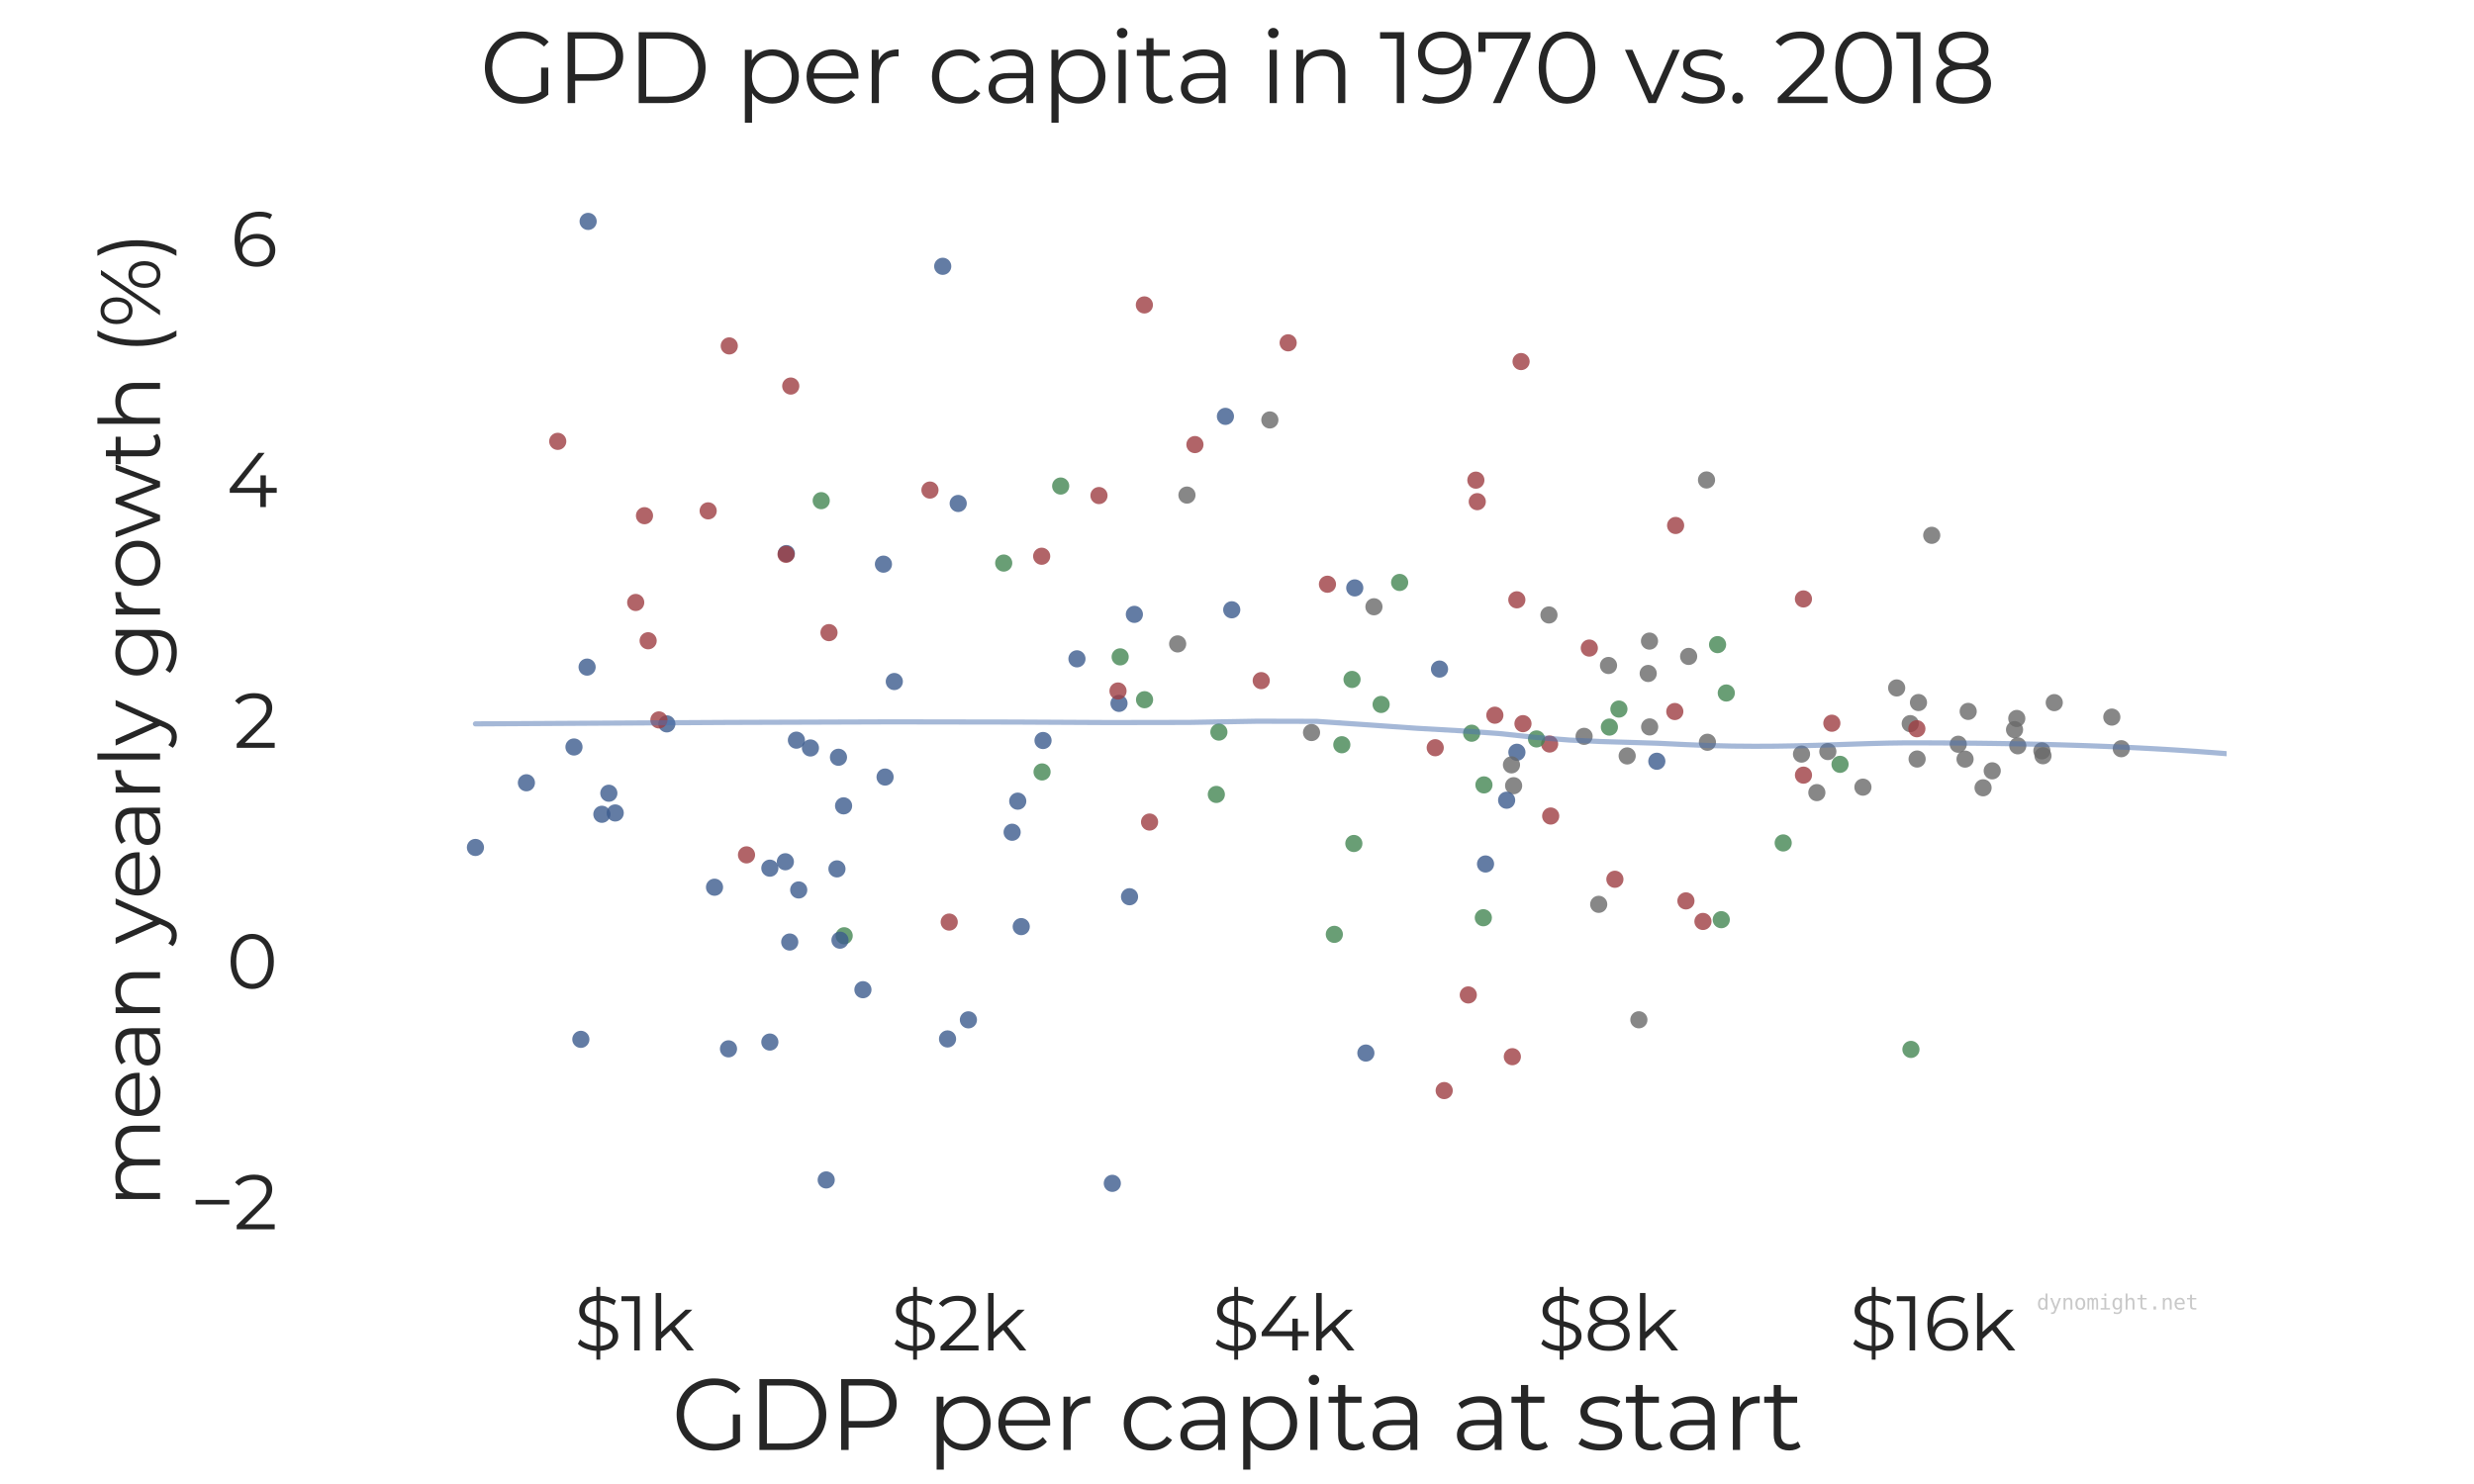 <?xml version="1.0" encoding="utf-8" standalone="no"?>
<!DOCTYPE svg PUBLIC "-//W3C//DTD SVG 1.1//EN"
  "http://www.w3.org/Graphics/SVG/1.1/DTD/svg11.dtd">
<svg height="432pt" version="1.1" viewBox="0 0 720 432" width="720pt" xmlns="http://www.w3.org/2000/svg" xmlns:xlink="http://www.w3.org/1999/xlink">
 <defs>
  <style type="text/css">*{stroke-linecap:butt;stroke-linejoin:round;}</style>
 </defs>
 <g id="figure_1">
  <g id="patch_1">
   <path d="M 0 432 
L 720 432 
L 720 0 
L 0 0 
z
" style="fill:#ffffff;"/>
  </g>
  <g id="axes_1">
   <g id="patch_2">
    <path d="M 90 367.2 
L 648 367.2 
L 648 51.84 
L 90 51.84 
z
" style="fill:#ffffff;"/>
   </g>
   <g id="matplotlib.axis_1">
    <g id="xtick_1">
     <g id="text_1">
      <!-- $1k -->
      <g style="fill:#262626;" transform="translate(167.12 393.111)scale(0.22 -0.22)">
       <defs>
        <path d="M 3635 1184 
Q 3635 691 3257 348 
Q 2880 6 2150 -32 
L 2150 -768 
L 1830 -768 
L 1830 -38 
Q 1363 -13 950 144 
Q 538 301 301 544 
L 486 909 
Q 710 691 1072 544 
Q 1434 397 1830 371 
L 1830 2054 
Q 1389 2163 1094 2288 
Q 800 2413 605 2653 
Q 410 2893 410 3290 
Q 410 3782 768 4118 
Q 1126 4454 1830 4512 
L 1830 5248 
L 2150 5248 
L 2150 4518 
Q 2515 4506 2857 4400 
Q 3200 4294 3450 4122 
L 3290 3744 
Q 3027 3910 2732 4006 
Q 2438 4102 2150 4115 
L 2150 2419 
Q 2624 2304 2925 2185 
Q 3226 2067 3430 1824 
Q 3635 1581 3635 1184 
z
M 877 3302 
Q 877 2970 1123 2797 
Q 1370 2624 1830 2502 
L 1830 4102 
Q 1357 4064 1117 3843 
Q 877 3622 877 3302 
z
M 2150 371 
Q 2656 410 2912 621 
Q 3168 832 3168 1158 
Q 3168 1504 2905 1677 
Q 2643 1850 2150 1971 
L 2150 371 
z
" id="Montserrat-Regular-24" transform="scale(0.016)"/>
        <path d="M 1574 4480 
L 1574 0 
L 1114 0 
L 1114 4070 
L 58 4070 
L 58 4480 
L 1574 4480 
z
" id="Montserrat-Regular-31" transform="scale(0.016)"/>
        <path d="M 1882 1690 
L 1088 960 
L 1088 0 
L 634 0 
L 634 4749 
L 1088 4749 
L 1088 1530 
L 3098 3366 
L 3661 3366 
L 2221 1990 
L 3795 0 
L 3238 0 
L 1882 1690 
z
" id="Montserrat-Regular-6b" transform="scale(0.016)"/>
       </defs>
       <use xlink:href="#Montserrat-Regular-24"/>
       <use x="61.5" xlink:href="#Montserrat-Regular-31"/>
       <use x="97.6" xlink:href="#Montserrat-Regular-6b"/>
      </g>
     </g>
    </g>
    <g id="xtick_2">
     <g id="text_2">
      <!-- $2k -->
      <g style="fill:#262626;" transform="translate(259.309 393.111)scale(0.22 -0.22)">
       <defs>
        <path d="M 3392 410 
L 3392 0 
L 250 0 
L 250 326 
L 2112 2150 
Q 2464 2496 2589 2749 
Q 2714 3002 2714 3258 
Q 2714 3654 2442 3875 
Q 2170 4096 1664 4096 
Q 877 4096 442 3597 
L 115 3878 
Q 378 4186 784 4352 
Q 1190 4518 1702 4518 
Q 2387 4518 2787 4195 
Q 3187 3872 3187 3309 
Q 3187 2963 3033 2643 
Q 2880 2323 2451 1907 
L 928 410 
L 3392 410 
z
" id="Montserrat-Regular-32" transform="scale(0.016)"/>
       </defs>
       <use xlink:href="#Montserrat-Regular-24"/>
       <use x="61.5" xlink:href="#Montserrat-Regular-32"/>
       <use x="118.3" xlink:href="#Montserrat-Regular-6b"/>
      </g>
     </g>
    </g>
    <g id="xtick_3">
     <g id="text_3">
      <!-- $4k -->
      <g style="fill:#262626;" transform="translate(352.752 393.111)scale(0.22 -0.22)">
       <defs>
        <path d="M 4141 1178 
L 3245 1178 
L 3245 0 
L 2784 0 
L 2784 1178 
L 256 1178 
L 256 1510 
L 2630 4480 
L 3142 4480 
L 851 1587 
L 2797 1587 
L 2797 2624 
L 3245 2624 
L 3245 1587 
L 4141 1587 
L 4141 1178 
z
" id="Montserrat-Regular-34" transform="scale(0.016)"/>
       </defs>
       <use xlink:href="#Montserrat-Regular-24"/>
       <use x="61.5" xlink:href="#Montserrat-Regular-34"/>
       <use x="127.6" xlink:href="#Montserrat-Regular-6b"/>
      </g>
     </g>
    </g>
    <g id="xtick_4">
     <g id="text_4">
      <!-- $8k -->
      <g style="fill:#262626;" transform="translate(447.471 393.111)scale(0.22 -0.22)">
       <defs>
        <path d="M 2899 2349 
Q 3322 2208 3549 1926 
Q 3776 1645 3776 1248 
Q 3776 858 3565 566 
Q 3354 275 2960 118 
Q 2566 -38 2035 -38 
Q 1229 -38 768 307 
Q 307 653 307 1248 
Q 307 1651 528 1929 
Q 749 2208 1171 2349 
Q 826 2483 646 2736 
Q 467 2989 467 3334 
Q 467 3878 892 4198 
Q 1318 4518 2035 4518 
Q 2509 4518 2864 4374 
Q 3219 4230 3417 3961 
Q 3616 3693 3616 3334 
Q 3616 2989 3430 2736 
Q 3245 2483 2899 2349 
z
M 928 3322 
Q 928 2950 1222 2732 
Q 1517 2515 2035 2515 
Q 2554 2515 2851 2732 
Q 3149 2950 3149 3315 
Q 3149 3693 2845 3910 
Q 2541 4128 2035 4128 
Q 1523 4128 1225 3910 
Q 928 3693 928 3322 
z
M 2035 352 
Q 2630 352 2966 595 
Q 3302 838 3302 1254 
Q 3302 1670 2966 1910 
Q 2630 2150 2035 2150 
Q 1446 2150 1110 1910 
Q 774 1670 774 1254 
Q 774 832 1107 592 
Q 1440 352 2035 352 
z
" id="Montserrat-Regular-38" transform="scale(0.016)"/>
       </defs>
       <use xlink:href="#Montserrat-Regular-24"/>
       <use x="61.5" xlink:href="#Montserrat-Regular-38"/>
       <use x="125.3" xlink:href="#Montserrat-Regular-6b"/>
      </g>
     </g>
    </g>
    <g id="xtick_5">
     <g id="text_5">
      <!-- $16k -->
      <g style="fill:#262626;" transform="translate(538.284 393.111)scale(0.22 -0.22)">
       <defs>
        <path d="M 2189 2682 
Q 2630 2682 2972 2515 
Q 3315 2349 3507 2045 
Q 3699 1741 3699 1338 
Q 3699 928 3500 614 
Q 3302 301 2953 131 
Q 2605 -38 2170 -38 
Q 1280 -38 806 547 
Q 333 1133 333 2202 
Q 333 2950 589 3468 
Q 845 3987 1305 4252 
Q 1766 4518 2381 4518 
Q 3046 4518 3443 4275 
L 3258 3904 
Q 2938 4115 2387 4115 
Q 1645 4115 1222 3644 
Q 800 3174 800 2278 
Q 800 2118 819 1914 
Q 986 2278 1350 2480 
Q 1715 2682 2189 2682 
z
M 2150 352 
Q 2637 352 2941 617 
Q 3245 883 3245 1325 
Q 3245 1766 2941 2028 
Q 2637 2291 2118 2291 
Q 1779 2291 1520 2163 
Q 1261 2035 1113 1811 
Q 966 1587 966 1312 
Q 966 1056 1104 838 
Q 1242 621 1510 486 
Q 1779 352 2150 352 
z
" id="Montserrat-Regular-36" transform="scale(0.016)"/>
       </defs>
       <use xlink:href="#Montserrat-Regular-24"/>
       <use x="61.5" xlink:href="#Montserrat-Regular-31"/>
       <use x="97.6" xlink:href="#Montserrat-Regular-36"/>
       <use x="158.5" xlink:href="#Montserrat-Regular-6b"/>
      </g>
     </g>
    </g>
    <g id="xtick_6"/>
    <g id="xtick_7"/>
    <g id="xtick_8"/>
    <g id="xtick_9"/>
    <g id="xtick_10"/>
    <g id="xtick_11"/>
    <g id="xtick_12"/>
    <g id="xtick_13"/>
    <g id="xtick_14"/>
    <g id="xtick_15"/>
    <g id="xtick_16"/>
    <g id="xtick_17"/>
   </g>
   <g id="matplotlib.axis_2">
    <g id="ytick_1">
     <g id="text_6">
      <!-- −2 -->
      <g style="fill:#262626;" transform="translate(55.355 357.842)scale(0.22 -0.22)">
       <defs>
        <path d="M 448 2426 
L 3232 2426 
L 3232 2048 
L 448 2048 
L 448 2426 
z
" id="Montserrat-Regular-2212" transform="scale(0.016)"/>
       </defs>
       <use xlink:href="#Montserrat-Regular-2212"/>
       <use x="57.5" xlink:href="#Montserrat-Regular-32"/>
      </g>
     </g>
    </g>
    <g id="ytick_2">
     <g id="text_7">
      <!-- 0 -->
      <g style="fill:#262626;" transform="translate(65.935 287.762)scale(0.22 -0.22)">
       <defs>
        <path d="M 2118 -38 
Q 1600 -38 1193 237 
Q 787 512 560 1027 
Q 333 1542 333 2240 
Q 333 2938 560 3453 
Q 787 3968 1193 4243 
Q 1600 4518 2118 4518 
Q 2637 4518 3043 4243 
Q 3450 3968 3680 3453 
Q 3910 2938 3910 2240 
Q 3910 1542 3680 1027 
Q 3450 512 3043 237 
Q 2637 -38 2118 -38 
z
M 2118 384 
Q 2509 384 2806 601 
Q 3104 819 3270 1235 
Q 3437 1651 3437 2240 
Q 3437 2829 3270 3245 
Q 3104 3661 2806 3878 
Q 2509 4096 2118 4096 
Q 1728 4096 1430 3878 
Q 1133 3661 966 3245 
Q 800 2829 800 2240 
Q 800 1651 966 1235 
Q 1133 819 1430 601 
Q 1728 384 2118 384 
z
" id="Montserrat-Regular-30" transform="scale(0.016)"/>
       </defs>
       <use xlink:href="#Montserrat-Regular-30"/>
      </g>
     </g>
    </g>
    <g id="ytick_3">
     <g id="text_8">
      <!-- 2 -->
      <g style="fill:#262626;" transform="translate(68.005 217.682)scale(0.22 -0.22)">
       <use xlink:href="#Montserrat-Regular-32"/>
      </g>
     </g>
    </g>
    <g id="ytick_4">
     <g id="text_9">
      <!-- 4 -->
      <g style="fill:#262626;" transform="translate(65.959 147.602)scale(0.22 -0.22)">
       <use xlink:href="#Montserrat-Regular-34"/>
      </g>
     </g>
    </g>
    <g id="ytick_5">
     <g id="text_10">
      <!-- 6 -->
      <g style="fill:#262626;" transform="translate(67.101 77.522)scale(0.22 -0.22)">
       <use xlink:href="#Montserrat-Regular-36"/>
      </g>
     </g>
    </g>
    <g id="text_11">
     <!-- mean yearly growth (%) -->
     <g style="fill:#262626;" transform="translate(46.577 351.473)rotate(-90)scale(0.24 -0.24)">
      <defs>
       <path d="M 4832 3392 
Q 5466 3392 5827 3027 
Q 6189 2662 6189 1952 
L 6189 0 
L 5734 0 
L 5734 1907 
Q 5734 2432 5481 2707 
Q 5229 2982 4768 2982 
Q 4243 2982 3942 2659 
Q 3642 2336 3642 1766 
L 3642 0 
L 3187 0 
L 3187 1907 
Q 3187 2432 2934 2707 
Q 2682 2982 2214 2982 
Q 1696 2982 1392 2659 
Q 1088 2336 1088 1766 
L 1088 0 
L 634 0 
L 634 3366 
L 1069 3366 
L 1069 2752 
Q 1248 3059 1568 3225 
Q 1888 3392 2304 3392 
Q 2726 3392 3036 3213 
Q 3347 3034 3501 2682 
Q 3686 3014 4035 3203 
Q 4384 3392 4832 3392 
z
" id="Montserrat-Regular-6d" transform="scale(0.016)"/>
       <path d="M 3565 1542 
L 749 1542 
Q 787 1018 1152 694 
Q 1517 371 2074 371 
Q 2387 371 2649 483 
Q 2912 595 3104 813 
L 3360 518 
Q 3136 250 2800 109 
Q 2464 -32 2061 -32 
Q 1542 -32 1142 189 
Q 742 410 518 800 
Q 294 1190 294 1683 
Q 294 2176 508 2566 
Q 723 2957 1097 3174 
Q 1472 3392 1939 3392 
Q 2406 3392 2777 3174 
Q 3149 2957 3360 2569 
Q 3571 2182 3571 1683 
L 3565 1542 
z
M 1939 3002 
Q 1453 3002 1123 2691 
Q 794 2381 749 1882 
L 3136 1882 
Q 3091 2381 2761 2691 
Q 2432 3002 1939 3002 
z
" id="Montserrat-Regular-65" transform="scale(0.016)"/>
       <path d="M 1811 3392 
Q 2470 3392 2822 3062 
Q 3174 2733 3174 2086 
L 3174 0 
L 2739 0 
L 2739 525 
Q 2586 262 2288 115 
Q 1990 -32 1581 -32 
Q 1018 -32 685 237 
Q 352 506 352 947 
Q 352 1376 662 1638 
Q 973 1901 1651 1901 
L 2720 1901 
L 2720 2106 
Q 2720 2541 2477 2768 
Q 2234 2995 1766 2995 
Q 1446 2995 1152 2889 
Q 858 2784 646 2598 
L 442 2938 
Q 698 3155 1056 3273 
Q 1414 3392 1811 3392 
z
M 1651 326 
Q 2035 326 2310 502 
Q 2586 678 2720 1011 
L 2720 1562 
L 1664 1562 
Q 800 1562 800 960 
Q 800 666 1024 496 
Q 1248 326 1651 326 
z
" id="Montserrat-Regular-61" transform="scale(0.016)"/>
       <path d="M 2349 3392 
Q 2982 3392 3356 3024 
Q 3731 2656 3731 1952 
L 3731 0 
L 3277 0 
L 3277 1907 
Q 3277 2432 3014 2707 
Q 2752 2982 2266 2982 
Q 1722 2982 1405 2659 
Q 1088 2336 1088 1766 
L 1088 0 
L 634 0 
L 634 3366 
L 1069 3366 
L 1069 2746 
Q 1254 3053 1584 3222 
Q 1914 3392 2349 3392 
z
" id="Montserrat-Regular-6e" transform="scale(0.016)"/>
       <path id="Montserrat-Regular-20" transform="scale(0.016)"/>
       <path d="M 3462 3366 
L 1779 -403 
Q 1574 -877 1305 -1075 
Q 1037 -1274 659 -1274 
Q 416 -1274 205 -1197 
Q -6 -1120 -160 -966 
L 51 -627 
Q 307 -883 666 -883 
Q 896 -883 1059 -755 
Q 1222 -627 1363 -320 
L 1510 6 
L 6 3366 
L 480 3366 
L 1747 506 
L 3014 3366 
L 3462 3366 
z
" id="Montserrat-Regular-79" transform="scale(0.016)"/>
       <path d="M 1069 2707 
Q 1229 3046 1545 3219 
Q 1862 3392 2330 3392 
L 2330 2950 
L 2221 2957 
Q 1690 2957 1389 2630 
Q 1088 2304 1088 1715 
L 1088 0 
L 634 0 
L 634 3366 
L 1069 3366 
L 1069 2707 
z
" id="Montserrat-Regular-72" transform="scale(0.016)"/>
       <path d="M 634 4749 
L 1088 4749 
L 1088 0 
L 634 0 
L 634 4749 
z
" id="Montserrat-Regular-6c" transform="scale(0.016)"/>
       <path d="M 3750 3366 
L 3750 410 
Q 3750 -448 3331 -861 
Q 2912 -1274 2067 -1274 
Q 1600 -1274 1181 -1136 
Q 762 -998 499 -755 
L 730 -410 
Q 973 -627 1321 -748 
Q 1670 -870 2054 -870 
Q 2694 -870 2995 -572 
Q 3296 -275 3296 352 
L 3296 781 
Q 3085 461 2742 294 
Q 2400 128 1984 128 
Q 1510 128 1123 336 
Q 736 544 515 918 
Q 294 1293 294 1766 
Q 294 2240 515 2611 
Q 736 2982 1120 3187 
Q 1504 3392 1984 3392 
Q 2413 3392 2758 3219 
Q 3104 3046 3315 2720 
L 3315 3366 
L 3750 3366 
z
M 2029 531 
Q 2394 531 2688 688 
Q 2982 845 3145 1126 
Q 3309 1408 3309 1766 
Q 3309 2125 3145 2403 
Q 2982 2682 2691 2838 
Q 2400 2995 2029 2995 
Q 1664 2995 1373 2841 
Q 1082 2688 918 2406 
Q 755 2125 755 1766 
Q 755 1408 918 1126 
Q 1082 845 1373 688 
Q 1664 531 2029 531 
z
" id="Montserrat-Regular-67" transform="scale(0.016)"/>
       <path d="M 2010 -32 
Q 1523 -32 1132 189 
Q 742 410 518 800 
Q 294 1190 294 1683 
Q 294 2176 518 2566 
Q 742 2957 1132 3174 
Q 1523 3392 2010 3392 
Q 2496 3392 2886 3174 
Q 3277 2957 3497 2566 
Q 3718 2176 3718 1683 
Q 3718 1190 3497 800 
Q 3277 410 2886 189 
Q 2496 -32 2010 -32 
z
M 2010 371 
Q 2368 371 2653 534 
Q 2938 698 3098 998 
Q 3258 1299 3258 1683 
Q 3258 2067 3098 2368 
Q 2938 2669 2653 2832 
Q 2368 2995 2010 2995 
Q 1651 2995 1366 2832 
Q 1082 2669 918 2368 
Q 755 2067 755 1683 
Q 755 1299 918 998 
Q 1082 698 1366 534 
Q 1651 371 2010 371 
z
" id="Montserrat-Regular-6f" transform="scale(0.016)"/>
       <path d="M 5574 3366 
L 4301 0 
L 3872 0 
L 2810 2758 
L 1747 0 
L 1318 0 
L 51 3366 
L 486 3366 
L 1542 506 
L 2624 3366 
L 3014 3366 
L 4090 506 
L 5158 3366 
L 5574 3366 
z
" id="Montserrat-Regular-77" transform="scale(0.016)"/>
       <path d="M 2406 205 
Q 2278 90 2089 29 
Q 1901 -32 1696 -32 
Q 1222 -32 966 224 
Q 710 480 710 947 
L 710 2982 
L 109 2982 
L 109 3366 
L 710 3366 
L 710 4102 
L 1165 4102 
L 1165 3366 
L 2189 3366 
L 2189 2982 
L 1165 2982 
L 1165 973 
Q 1165 672 1315 515 
Q 1466 358 1747 358 
Q 1888 358 2019 403 
Q 2150 448 2246 531 
L 2406 205 
z
" id="Montserrat-Regular-74" transform="scale(0.016)"/>
       <path d="M 2349 3392 
Q 2982 3392 3356 3024 
Q 3731 2656 3731 1952 
L 3731 0 
L 3277 0 
L 3277 1907 
Q 3277 2432 3014 2707 
Q 2752 2982 2266 2982 
Q 1722 2982 1405 2659 
Q 1088 2336 1088 1766 
L 1088 0 
L 634 0 
L 634 4749 
L 1088 4749 
L 1088 2778 
Q 1274 3072 1600 3232 
Q 1926 3392 2349 3392 
z
" id="Montserrat-Regular-68" transform="scale(0.016)"/>
       <path d="M 1408 -1242 
Q 1050 -653 858 112 
Q 666 877 666 1754 
Q 666 2630 858 3401 
Q 1050 4173 1408 4749 
L 1843 4749 
Q 1466 4102 1290 3360 
Q 1114 2618 1114 1754 
Q 1114 890 1290 147 
Q 1466 -595 1843 -1242 
L 1408 -1242 
z
" id="Montserrat-Regular-28" transform="scale(0.016)"/>
       <path d="M 1280 2080 
Q 826 2080 547 2416 
Q 269 2752 269 3296 
Q 269 3840 547 4176 
Q 826 4512 1280 4512 
Q 1728 4512 2009 4179 
Q 2291 3846 2291 3296 
Q 2291 2746 2009 2413 
Q 1728 2080 1280 2080 
z
M 3994 4480 
L 4371 4480 
L 1312 0 
L 934 0 
L 3994 4480 
z
M 1280 2368 
Q 1594 2368 1782 2614 
Q 1971 2861 1971 3296 
Q 1971 3731 1782 3977 
Q 1594 4224 1280 4224 
Q 960 4224 774 3974 
Q 589 3725 589 3296 
Q 589 2867 774 2617 
Q 960 2368 1280 2368 
z
M 4026 -32 
Q 3578 -32 3296 304 
Q 3014 640 3014 1184 
Q 3014 1728 3296 2064 
Q 3578 2400 4026 2400 
Q 4480 2400 4758 2064 
Q 5037 1728 5037 1184 
Q 5037 640 4758 304 
Q 4480 -32 4026 -32 
z
M 4026 256 
Q 4346 256 4531 505 
Q 4717 755 4717 1184 
Q 4717 1613 4531 1862 
Q 4346 2112 4026 2112 
Q 3712 2112 3523 1865 
Q 3334 1619 3334 1184 
Q 3334 749 3523 502 
Q 3712 256 4026 256 
z
" id="Montserrat-Regular-25" transform="scale(0.016)"/>
       <path d="M 256 -1242 
Q 634 -595 813 144 
Q 992 883 992 1754 
Q 992 2624 813 3363 
Q 634 4102 256 4749 
L 691 4749 
Q 1050 4173 1245 3401 
Q 1440 2630 1440 1754 
Q 1440 877 1248 109 
Q 1056 -659 691 -1242 
L 256 -1242 
z
" id="Montserrat-Regular-29" transform="scale(0.016)"/>
      </defs>
      <use xlink:href="#Montserrat-Regular-6d"/>
      <use x="106.1" xlink:href="#Montserrat-Regular-65"/>
      <use x="166.5" xlink:href="#Montserrat-Regular-61"/>
      <use x="225.5" xlink:href="#Montserrat-Regular-6e"/>
      <use x="293.2" xlink:href="#Montserrat-Regular-20"/>
      <use x="319.4" xlink:href="#Montserrat-Regular-79"/>
      <use x="373.6" xlink:href="#Montserrat-Regular-65"/>
      <use x="434" xlink:href="#Montserrat-Regular-61"/>
      <use x="493" xlink:href="#Montserrat-Regular-72"/>
      <use x="533.1" xlink:href="#Montserrat-Regular-6c"/>
      <use x="560" xlink:href="#Montserrat-Regular-79"/>
      <use x="614.2" xlink:href="#Montserrat-Regular-20"/>
      <use x="640.4" xlink:href="#Montserrat-Regular-67"/>
      <use x="709" xlink:href="#Montserrat-Regular-72"/>
      <use x="749.1" xlink:href="#Montserrat-Regular-6f"/>
      <use x="811.8" xlink:href="#Montserrat-Regular-77"/>
      <use x="899.7" xlink:href="#Montserrat-Regular-74"/>
      <use x="940.3" xlink:href="#Montserrat-Regular-68"/>
      <use x="1008" xlink:href="#Montserrat-Regular-20"/>
      <use x="1034.2" xlink:href="#Montserrat-Regular-28"/>
      <use x="1067.1" xlink:href="#Montserrat-Regular-25"/>
      <use x="1150" xlink:href="#Montserrat-Regular-29"/>
     </g>
    </g>
   </g>
   <g id="line2d_1">
    <defs>
     <path d="M 0 2.5 
C 0.663 2.5 1.299 2.237 1.768 1.768 
C 2.237 1.299 2.5 0.663 2.5 0 
C 2.5 -0.663 2.237 -1.299 1.768 -1.768 
C 1.299 -2.237 0.663 -2.5 0 -2.5 
C -0.663 -2.5 -1.299 -2.237 -1.768 -1.768 
C -2.237 -1.299 -2.5 -0.663 -2.5 0 
C -2.5 0.663 -2.237 1.299 -1.768 1.768 
C -1.299 2.237 -0.663 2.5 0 2.5 
z
" id="m0d8dd45750" style="stroke:#000000;stroke-opacity:0;"/>
    </defs>
    <g clip-path="url(#p8154b35a84)">
     <use style="fill:#9d3e42;fill-opacity:0.8;stroke:#000000;stroke-opacity:0;" x="217.255" xlink:href="#m0d8dd45750" y="248.858"/>
    </g>
   </g>
   <g id="line2d_2">
    <defs>
     <path d="M 0 2.5 
C 0.663 2.5 1.299 2.237 1.768 1.768 
C 2.237 1.299 2.5 0.663 2.5 0 
C 2.5 -0.663 2.237 -1.299 1.768 -1.768 
C 1.299 -2.237 0.663 -2.5 0 -2.5 
C -0.663 -2.5 -1.299 -2.237 -1.768 -1.768 
C -2.237 -1.299 -2.5 -0.663 -2.5 0 
C -2.5 0.663 -2.237 1.299 -1.768 1.768 
C -1.299 2.237 -0.663 2.5 0 2.5 
z
" id="m1bca4f586f" style="stroke:#000000;stroke-opacity:0;"/>
    </defs>
    <g clip-path="url(#p8154b35a84)">
     <use style="fill:#3d5b8d;fill-opacity:0.8;stroke:#000000;stroke-opacity:0;" x="325.662" xlink:href="#m1bca4f586f" y="204.759"/>
    </g>
   </g>
   <g id="line2d_3">
    <defs>
     <path d="M 0 2.5 
C 0.663 2.5 1.299 2.237 1.768 1.768 
C 2.237 1.299 2.5 0.663 2.5 0 
C 2.5 -0.663 2.237 -1.299 1.768 -1.768 
C 1.299 -2.237 0.663 -2.5 0 -2.5 
C -0.663 -2.5 -1.299 -2.237 -1.768 -1.768 
C -2.237 -1.299 -2.5 -0.663 -2.5 0 
C -2.5 0.663 -2.237 1.299 -1.768 1.768 
C -1.299 2.237 -0.663 2.5 0 2.5 
z
" id="mb42f01e136" style="stroke:#000000;stroke-opacity:0;"/>
    </defs>
    <g clip-path="url(#p8154b35a84)">
     <use style="fill:#696969;fill-opacity:0.8;stroke:#000000;stroke-opacity:0;" x="342.731" xlink:href="#mb42f01e136" y="187.448"/>
    </g>
   </g>
   <g id="line2d_4">
    <g clip-path="url(#p8154b35a84)">
     <use style="fill:#9d3e42;fill-opacity:0.8;stroke:#000000;stroke-opacity:0;" x="684.227" xlink:href="#m0d8dd45750" y="230.426"/>
    </g>
   </g>
   <g id="line2d_5">
    <defs>
     <path d="M 0 2.5 
C 0.663 2.5 1.299 2.237 1.768 1.768 
C 2.237 1.299 2.5 0.663 2.5 0 
C 2.5 -0.663 2.237 -1.299 1.768 -1.768 
C 1.299 -2.237 0.663 -2.5 0 -2.5 
C -0.663 -2.5 -1.299 -2.237 -1.768 -1.768 
C -2.237 -1.299 -2.5 -0.663 -2.5 0 
C -2.5 0.663 -2.237 1.299 -1.768 1.768 
C -1.299 2.237 -0.663 2.5 0 2.5 
z
" id="mf4c0fbf2ad" style="stroke:#000000;stroke-opacity:0;"/>
    </defs>
    <g clip-path="url(#p8154b35a84)">
     <use style="fill:#448653;fill-opacity:0.8;stroke:#000000;stroke-opacity:0;" x="518.96" xlink:href="#mf4c0fbf2ad" y="245.383"/>
    </g>
   </g>
   <g id="line2d_6">
    <g clip-path="url(#p8154b35a84)">
     <use style="fill:#9d3e42;fill-opacity:0.8;stroke:#000000;stroke-opacity:0;" x="495.605" xlink:href="#m0d8dd45750" y="268.239"/>
    </g>
   </g>
   <g id="line2d_7">
    <g clip-path="url(#p8154b35a84)">
     <use style="fill:#696969;fill-opacity:0.8;stroke:#000000;stroke-opacity:0;" x="586.936" xlink:href="#mb42f01e136" y="209.15"/>
    </g>
   </g>
   <g id="line2d_8">
    <g clip-path="url(#p8154b35a84)">
     <use style="fill:#696969;fill-opacity:0.8;stroke:#000000;stroke-opacity:0;" x="558.328" xlink:href="#mb42f01e136" y="204.515"/>
    </g>
   </g>
   <g id="line2d_9">
    <g clip-path="url(#p8154b35a84)">
     <use style="fill:#9d3e42;fill-opacity:0.8;stroke:#000000;stroke-opacity:0;" x="450.983" xlink:href="#m0d8dd45750" y="216.588"/>
    </g>
   </g>
   <g id="line2d_10">
    <g clip-path="url(#p8154b35a84)">
     <use style="fill:#3d5b8d;fill-opacity:0.8;stroke:#000000;stroke-opacity:0;" x="169.043" xlink:href="#m1bca4f586f" y="302.558"/>
    </g>
   </g>
   <g id="line2d_11">
    <g clip-path="url(#p8154b35a84)">
     <use style="fill:#696969;fill-opacity:0.8;stroke:#000000;stroke-opacity:0;" x="569.901" xlink:href="#mb42f01e136" y="216.654"/>
    </g>
   </g>
   <g id="line2d_12">
    <g clip-path="url(#p8154b35a84)">
     <use style="fill:#3d5b8d;fill-opacity:0.8;stroke:#000000;stroke-opacity:0;" x="243.577" xlink:href="#m1bca4f586f" y="252.937"/>
    </g>
   </g>
   <g id="line2d_13">
    <g clip-path="url(#p8154b35a84)">
     <use style="fill:#3d5b8d;fill-opacity:0.8;stroke:#000000;stroke-opacity:0;" x="207.944" xlink:href="#m1bca4f586f" y="258.276"/>
    </g>
   </g>
   <g id="line2d_14">
    <g clip-path="url(#p8154b35a84)">
     <use style="fill:#9d3e42;fill-opacity:0.8;stroke:#000000;stroke-opacity:0;" x="185.01" xlink:href="#m0d8dd45750" y="175.383"/>
    </g>
   </g>
   <g id="line2d_15">
    <g clip-path="url(#p8154b35a84)">
     <use style="fill:#696969;fill-opacity:0.8;stroke:#000000;stroke-opacity:0;" x="461.017" xlink:href="#mb42f01e136" y="214.355"/>
    </g>
   </g>
   <g id="line2d_16">
    <g clip-path="url(#p8154b35a84)">
     <use style="fill:#9d3e42;fill-opacity:0.8;stroke:#000000;stroke-opacity:0;" x="429.517" xlink:href="#m0d8dd45750" y="139.774"/>
    </g>
   </g>
   <g id="line2d_17">
    <g clip-path="url(#p8154b35a84)">
     <use style="fill:#696969;fill-opacity:0.8;stroke:#000000;stroke-opacity:0;" x="381.692" xlink:href="#mb42f01e136" y="213.246"/>
    </g>
   </g>
   <g id="line2d_18">
    <g clip-path="url(#p8154b35a84)">
     <use style="fill:#696969;fill-opacity:0.8;stroke:#000000;stroke-opacity:0;" x="473.553" xlink:href="#mb42f01e136" y="220.057"/>
    </g>
   </g>
   <g id="line2d_19">
    <g clip-path="url(#p8154b35a84)">
     <use style="fill:#448653;fill-opacity:0.8;stroke:#000000;stroke-opacity:0;" x="353.987" xlink:href="#mf4c0fbf2ad" y="231.264"/>
    </g>
   </g>
   <g id="line2d_20">
    <g clip-path="url(#p8154b35a84)">
     <use style="fill:#448653;fill-opacity:0.8;stroke:#000000;stroke-opacity:0;" x="393.478" xlink:href="#mf4c0fbf2ad" y="197.789"/>
    </g>
   </g>
   <g id="line2d_21">
    <g clip-path="url(#p8154b35a84)">
     <use style="fill:#448653;fill-opacity:0.8;stroke:#000000;stroke-opacity:0;" x="500.934" xlink:href="#mf4c0fbf2ad" y="267.724"/>
    </g>
   </g>
   <g id="line2d_22">
    <g clip-path="url(#p8154b35a84)">
     <use style="fill:#3d5b8d;fill-opacity:0.8;stroke:#000000;stroke-opacity:0;" x="171.163" xlink:href="#m1bca4f586f" y="64.453"/>
    </g>
   </g>
   <g id="line2d_23">
    <g clip-path="url(#p8154b35a84)">
     <use style="fill:#3d5b8d;fill-opacity:0.8;stroke:#000000;stroke-opacity:0;" x="240.45" xlink:href="#m1bca4f586f" y="343.485"/>
    </g>
   </g>
   <g id="line2d_24">
    <g clip-path="url(#p8154b35a84)">
     <use style="fill:#696969;fill-opacity:0.8;stroke:#000000;stroke-opacity:0;" x="587.227" xlink:href="#mb42f01e136" y="217.111"/>
    </g>
   </g>
   <g id="line2d_25">
    <g clip-path="url(#p8154b35a84)">
     <use style="fill:#696969;fill-opacity:0.8;stroke:#000000;stroke-opacity:0;" x="614.598" xlink:href="#mb42f01e136" y="208.75"/>
    </g>
   </g>
   <g id="line2d_26">
    <g clip-path="url(#p8154b35a84)">
     <use style="fill:#448653;fill-opacity:0.8;stroke:#000000;stroke-opacity:0;" x="471.146" xlink:href="#mf4c0fbf2ad" y="206.41"/>
    </g>
   </g>
   <g id="line2d_27">
    <g clip-path="url(#p8154b35a84)">
     <use style="fill:#9d3e42;fill-opacity:0.8;stroke:#000000;stroke-opacity:0;" x="230.127" xlink:href="#m0d8dd45750" y="112.38"/>
    </g>
   </g>
   <g id="line2d_28">
    <g clip-path="url(#p8154b35a84)">
     <use style="fill:#3d5b8d;fill-opacity:0.8;stroke:#000000;stroke-opacity:0;" x="328.722" xlink:href="#m1bca4f586f" y="261.043"/>
    </g>
   </g>
   <g id="line2d_29">
    <g clip-path="url(#p8154b35a84)">
     <use style="fill:#3d5b8d;fill-opacity:0.8;stroke:#000000;stroke-opacity:0;" x="245.506" xlink:href="#m1bca4f586f" y="234.587"/>
    </g>
   </g>
   <g id="line2d_30">
    <g clip-path="url(#p8154b35a84)">
     <use style="fill:#3d5b8d;fill-opacity:0.8;stroke:#000000;stroke-opacity:0;" x="212.013" xlink:href="#m1bca4f586f" y="305.323"/>
    </g>
   </g>
   <g id="line2d_31">
    <g clip-path="url(#p8154b35a84)">
     <use style="fill:#3d5b8d;fill-opacity:0.8;stroke:#000000;stroke-opacity:0;" x="303.552" xlink:href="#m1bca4f586f" y="215.569"/>
    </g>
   </g>
   <g id="line2d_32">
    <g clip-path="url(#p8154b35a84)">
     <use style="fill:#448653;fill-opacity:0.8;stroke:#000000;stroke-opacity:0;" x="401.943" xlink:href="#mf4c0fbf2ad" y="205.068"/>
    </g>
   </g>
   <g id="line2d_33">
    <g clip-path="url(#p8154b35a84)">
     <use style="fill:#3d5b8d;fill-opacity:0.8;stroke:#000000;stroke-opacity:0;" x="179.044" xlink:href="#m1bca4f586f" y="236.658"/>
    </g>
   </g>
   <g id="line2d_34">
    <g clip-path="url(#p8154b35a84)">
     <use style="fill:#3d5b8d;fill-opacity:0.8;stroke:#000000;stroke-opacity:0;" x="228.854" xlink:href="#m1bca4f586f" y="161.148"/>
    </g>
   </g>
   <g id="line2d_35">
    <g clip-path="url(#p8154b35a84)">
     <use style="fill:#448653;fill-opacity:0.8;stroke:#000000;stroke-opacity:0;" x="428.293" xlink:href="#mf4c0fbf2ad" y="213.442"/>
    </g>
   </g>
   <g id="line2d_36">
    <g clip-path="url(#p8154b35a84)">
     <use style="fill:#448653;fill-opacity:0.8;stroke:#000000;stroke-opacity:0;" x="502.396" xlink:href="#mf4c0fbf2ad" y="201.735"/>
    </g>
   </g>
   <g id="line2d_37">
    <g clip-path="url(#p8154b35a84)">
     <use style="fill:#448653;fill-opacity:0.8;stroke:#000000;stroke-opacity:0;" x="333.096" xlink:href="#mf4c0fbf2ad" y="203.69"/>
    </g>
   </g>
   <g id="line2d_38">
    <g clip-path="url(#p8154b35a84)">
     <use style="fill:#9d3e42;fill-opacity:0.8;stroke:#000000;stroke-opacity:0;" x="441.44" xlink:href="#m0d8dd45750" y="174.61"/>
    </g>
   </g>
   <g id="line2d_39">
    <g clip-path="url(#p8154b35a84)">
     <use style="fill:#696969;fill-opacity:0.8;stroke:#000000;stroke-opacity:0;" x="480.045" xlink:href="#mb42f01e136" y="186.626"/>
    </g>
   </g>
   <g id="line2d_40">
    <g clip-path="url(#p8154b35a84)">
     <use style="fill:#696969;fill-opacity:0.8;stroke:#000000;stroke-opacity:0;" x="572.795" xlink:href="#mb42f01e136" y="207.092"/>
    </g>
   </g>
   <g id="line2d_41">
    <g clip-path="url(#p8154b35a84)">
     <use style="fill:#3d5b8d;fill-opacity:0.8;stroke:#000000;stroke-opacity:0;" x="397.505" xlink:href="#m1bca4f586f" y="306.548"/>
    </g>
   </g>
   <g id="line2d_42">
    <g clip-path="url(#p8154b35a84)">
     <use style="fill:#448653;fill-opacity:0.8;stroke:#000000;stroke-opacity:0;" x="238.996" xlink:href="#mf4c0fbf2ad" y="145.746"/>
    </g>
   </g>
   <g id="line2d_43">
    <g clip-path="url(#p8154b35a84)">
     <use style="fill:#696969;fill-opacity:0.8;stroke:#000000;stroke-opacity:0;" x="594.239" xlink:href="#mb42f01e136" y="218.581"/>
    </g>
   </g>
   <g id="line2d_44">
    <g clip-path="url(#p8154b35a84)">
     <use style="fill:#448653;fill-opacity:0.8;stroke:#000000;stroke-opacity:0;" x="308.687" xlink:href="#mf4c0fbf2ad" y="141.487"/>
    </g>
   </g>
   <g id="line2d_45">
    <g clip-path="url(#p8154b35a84)">
     <use style="fill:#3d5b8d;fill-opacity:0.8;stroke:#000000;stroke-opacity:0;" x="358.47" xlink:href="#m1bca4f586f" y="177.514"/>
    </g>
   </g>
   <g id="line2d_46">
    <g clip-path="url(#p8154b35a84)">
     <use style="fill:#448653;fill-opacity:0.8;stroke:#000000;stroke-opacity:0;" x="390.506" xlink:href="#mf4c0fbf2ad" y="216.798"/>
    </g>
   </g>
   <g id="line2d_47">
    <g clip-path="url(#p8154b35a84)">
     <use style="fill:#3d5b8d;fill-opacity:0.8;stroke:#000000;stroke-opacity:0;" x="278.864" xlink:href="#m1bca4f586f" y="146.562"/>
    </g>
   </g>
   <g id="line2d_48">
    <g clip-path="url(#p8154b35a84)">
     <use style="fill:#696969;fill-opacity:0.8;stroke:#000000;stroke-opacity:0;" x="491.442" xlink:href="#mb42f01e136" y="191.088"/>
    </g>
   </g>
   <g id="line2d_49">
    <g clip-path="url(#p8154b35a84)">
     <use style="fill:#696969;fill-opacity:0.8;stroke:#000000;stroke-opacity:0;" x="542.16" xlink:href="#mb42f01e136" y="229.143"/>
    </g>
   </g>
   <g id="line2d_50">
    <g clip-path="url(#p8154b35a84)">
     <use style="fill:#3d5b8d;fill-opacity:0.8;stroke:#000000;stroke-opacity:0;" x="177.188" xlink:href="#m1bca4f586f" y="230.914"/>
    </g>
   </g>
   <g id="line2d_51">
    <g clip-path="url(#p8154b35a84)">
     <use style="fill:#696969;fill-opacity:0.8;stroke:#000000;stroke-opacity:0;" x="555.93" xlink:href="#mb42f01e136" y="210.655"/>
    </g>
   </g>
   <g id="line2d_52">
    <g clip-path="url(#p8154b35a84)">
     <use style="fill:#696969;fill-opacity:0.8;stroke:#000000;stroke-opacity:0;" x="579.79" xlink:href="#mb42f01e136" y="224.393"/>
    </g>
   </g>
   <g id="line2d_53">
    <g clip-path="url(#p8154b35a84)">
     <use style="fill:#3d5b8d;fill-opacity:0.8;stroke:#000000;stroke-opacity:0;" x="418.937" xlink:href="#m1bca4f586f" y="194.769"/>
    </g>
   </g>
   <g id="line2d_54">
    <g clip-path="url(#p8154b35a84)">
     <use style="fill:#696969;fill-opacity:0.8;stroke:#000000;stroke-opacity:0;" x="571.885" xlink:href="#mb42f01e136" y="220.977"/>
    </g>
   </g>
   <g id="line2d_55">
    <g clip-path="url(#p8154b35a84)">
     <use style="fill:#9d3e42;fill-opacity:0.8;stroke:#000000;stroke-opacity:0;" x="490.652" xlink:href="#m0d8dd45750" y="262.256"/>
    </g>
   </g>
   <g id="line2d_56">
    <g clip-path="url(#p8154b35a84)">
     <use style="fill:#3d5b8d;fill-opacity:0.8;stroke:#000000;stroke-opacity:0;" x="296.19" xlink:href="#m1bca4f586f" y="233.222"/>
    </g>
   </g>
   <g id="line2d_57">
    <g clip-path="url(#p8154b35a84)">
     <use style="fill:#3d5b8d;fill-opacity:0.8;stroke:#000000;stroke-opacity:0;" x="153.2" xlink:href="#m1bca4f586f" y="227.87"/>
    </g>
   </g>
   <g id="line2d_58">
    <g clip-path="url(#p8154b35a84)">
     <use style="fill:#3d5b8d;fill-opacity:0.8;stroke:#000000;stroke-opacity:0;" x="232.447" xlink:href="#m1bca4f586f" y="259.071"/>
    </g>
   </g>
   <g id="line2d_59">
    <g clip-path="url(#p8154b35a84)">
     <use style="fill:#3d5b8d;fill-opacity:0.8;stroke:#000000;stroke-opacity:0;" x="229.835" xlink:href="#m1bca4f586f" y="274.229"/>
    </g>
   </g>
   <g id="line2d_60">
    <g clip-path="url(#p8154b35a84)">
     <use style="fill:#3d5b8d;fill-opacity:0.8;stroke:#000000;stroke-opacity:0;" x="274.359" xlink:href="#m1bca4f586f" y="77.521"/>
    </g>
   </g>
   <g id="line2d_61">
    <g clip-path="url(#p8154b35a84)">
     <use style="fill:#696969;fill-opacity:0.8;stroke:#000000;stroke-opacity:0;" x="496.905" xlink:href="#mb42f01e136" y="216.078"/>
    </g>
   </g>
   <g id="line2d_62">
    <g clip-path="url(#p8154b35a84)">
     <use style="fill:#448653;fill-opacity:0.8;stroke:#000000;stroke-opacity:0;" x="394.007" xlink:href="#mf4c0fbf2ad" y="245.545"/>
    </g>
   </g>
   <g id="line2d_63">
    <g clip-path="url(#p8154b35a84)">
     <use style="fill:#9d3e42;fill-opacity:0.8;stroke:#000000;stroke-opacity:0;" x="487.65" xlink:href="#m0d8dd45750" y="152.97"/>
    </g>
   </g>
   <g id="line2d_64">
    <g clip-path="url(#p8154b35a84)">
     <use style="fill:#448653;fill-opacity:0.8;stroke:#000000;stroke-opacity:0;" x="303.268" xlink:href="#mf4c0fbf2ad" y="224.715"/>
    </g>
   </g>
   <g id="line2d_65">
    <g clip-path="url(#p8154b35a84)">
     <use style="fill:#696969;fill-opacity:0.8;stroke:#000000;stroke-opacity:0;" x="480.092" xlink:href="#mb42f01e136" y="211.611"/>
    </g>
   </g>
   <g id="line2d_66">
    <g clip-path="url(#p8154b35a84)">
     <use style="fill:#448653;fill-opacity:0.8;stroke:#000000;stroke-opacity:0;" x="245.68" xlink:href="#mf4c0fbf2ad" y="272.409"/>
    </g>
   </g>
   <g id="line2d_67">
    <g clip-path="url(#p8154b35a84)">
     <use style="fill:#696969;fill-opacity:0.8;stroke:#000000;stroke-opacity:0;" x="468.119" xlink:href="#mb42f01e136" y="193.726"/>
    </g>
   </g>
   <g id="line2d_68">
    <g clip-path="url(#p8154b35a84)">
     <use style="fill:#9d3e42;fill-opacity:0.8;stroke:#000000;stroke-opacity:0;" x="270.644" xlink:href="#m0d8dd45750" y="142.662"/>
    </g>
   </g>
   <g id="line2d_69">
    <g clip-path="url(#p8154b35a84)">
     <use style="fill:#9d3e42;fill-opacity:0.8;stroke:#000000;stroke-opacity:0;" x="228.756" xlink:href="#m0d8dd45750" y="161.367"/>
    </g>
   </g>
   <g id="line2d_70">
    <g clip-path="url(#p8154b35a84)">
     <use style="fill:#696969;fill-opacity:0.8;stroke:#000000;stroke-opacity:0;" x="496.643" xlink:href="#mb42f01e136" y="139.72"/>
    </g>
   </g>
   <g id="line2d_71">
    <g clip-path="url(#p8154b35a84)">
     <use style="fill:#9d3e42;fill-opacity:0.8;stroke:#000000;stroke-opacity:0;" x="443.227" xlink:href="#m0d8dd45750" y="210.66"/>
    </g>
   </g>
   <g id="line2d_72">
    <g clip-path="url(#p8154b35a84)">
     <use style="fill:#9d3e42;fill-opacity:0.8;stroke:#000000;stroke-opacity:0;" x="417.688" xlink:href="#m0d8dd45750" y="217.668"/>
    </g>
   </g>
   <g id="line2d_73">
    <g clip-path="url(#p8154b35a84)">
     <use style="fill:#696969;fill-opacity:0.8;stroke:#000000;stroke-opacity:0;" x="551.981" xlink:href="#mb42f01e136" y="200.262"/>
    </g>
   </g>
   <g id="line2d_74">
    <g clip-path="url(#p8154b35a84)">
     <use style="fill:#9d3e42;fill-opacity:0.8;stroke:#000000;stroke-opacity:0;" x="533.116" xlink:href="#m0d8dd45750" y="210.534"/>
    </g>
   </g>
   <g id="line2d_75">
    <g clip-path="url(#p8154b35a84)">
     <use style="fill:#696969;fill-opacity:0.8;stroke:#000000;stroke-opacity:0;" x="557.932" xlink:href="#mb42f01e136" y="220.956"/>
    </g>
   </g>
   <g id="line2d_76">
    <g clip-path="url(#p8154b35a84)">
     <use style="fill:#448653;fill-opacity:0.8;stroke:#000000;stroke-opacity:0;" x="431.689" xlink:href="#mf4c0fbf2ad" y="267.157"/>
    </g>
   </g>
   <g id="line2d_77">
    <g clip-path="url(#p8154b35a84)">
     <use style="fill:#9d3e42;fill-opacity:0.8;stroke:#000000;stroke-opacity:0;" x="367.051" xlink:href="#m0d8dd45750" y="198.136"/>
    </g>
   </g>
   <g id="line2d_78">
    <g clip-path="url(#p8154b35a84)">
     <use style="fill:#9d3e42;fill-opacity:0.8;stroke:#000000;stroke-opacity:0;" x="557.862" xlink:href="#m0d8dd45750" y="212.138"/>
    </g>
   </g>
   <g id="line2d_79">
    <g clip-path="url(#p8154b35a84)">
     <use style="fill:#9d3e42;fill-opacity:0.8;stroke:#000000;stroke-opacity:0;" x="524.861" xlink:href="#m0d8dd45750" y="225.647"/>
    </g>
   </g>
   <g id="line2d_80">
    <g clip-path="url(#p8154b35a84)">
     <use style="fill:#3d5b8d;fill-opacity:0.8;stroke:#000000;stroke-opacity:0;" x="235.855" xlink:href="#m1bca4f586f" y="217.736"/>
    </g>
   </g>
   <g id="line2d_81">
    <g clip-path="url(#p8154b35a84)">
     <use style="fill:#9d3e42;fill-opacity:0.8;stroke:#000000;stroke-opacity:0;" x="427.31" xlink:href="#m0d8dd45750" y="289.634"/>
    </g>
   </g>
   <g id="line2d_82">
    <g clip-path="url(#p8154b35a84)">
     <use style="fill:#9d3e42;fill-opacity:0.8;stroke:#000000;stroke-opacity:0;" x="188.627" xlink:href="#m0d8dd45750" y="186.529"/>
    </g>
   </g>
   <g id="line2d_83">
    <g clip-path="url(#p8154b35a84)">
     <use style="fill:#9d3e42;fill-opacity:0.8;stroke:#000000;stroke-opacity:0;" x="333.042" xlink:href="#m0d8dd45750" y="88.763"/>
    </g>
   </g>
   <g id="line2d_84">
    <g clip-path="url(#p8154b35a84)">
     <use style="fill:#9d3e42;fill-opacity:0.8;stroke:#000000;stroke-opacity:0;" x="714.662" xlink:href="#m0d8dd45750" y="258.216"/>
    </g>
   </g>
   <g id="line2d_85">
    <g clip-path="url(#p8154b35a84)">
     <use style="fill:#9d3e42;fill-opacity:0.8;stroke:#000000;stroke-opacity:0;" x="162.317" xlink:href="#m0d8dd45750" y="128.48"/>
    </g>
   </g>
   <g id="line2d_86">
    <g clip-path="url(#p8154b35a84)">
     <use style="fill:#9d3e42;fill-opacity:0.8;stroke:#000000;stroke-opacity:0;" x="451.291" xlink:href="#m0d8dd45750" y="237.55"/>
    </g>
   </g>
   <g id="line2d_87">
    <g clip-path="url(#p8154b35a84)">
     <use style="fill:#3d5b8d;fill-opacity:0.8;stroke:#000000;stroke-opacity:0;" x="388.141" xlink:href="#m1bca4f586f" y="401.166"/>
    </g>
   </g>
   <g id="line2d_88">
    <g clip-path="url(#p8154b35a84)">
     <use style="fill:#3d5b8d;fill-opacity:0.8;stroke:#000000;stroke-opacity:0;" x="441.46" xlink:href="#m1bca4f586f" y="218.986"/>
    </g>
   </g>
   <g id="line2d_89">
    <g clip-path="url(#p8154b35a84)">
     <use style="fill:#448653;fill-opacity:0.8;stroke:#000000;stroke-opacity:0;" x="292.107" xlink:href="#mf4c0fbf2ad" y="163.909"/>
    </g>
   </g>
   <g id="line2d_90">
    <g clip-path="url(#p8154b35a84)">
     <use style="fill:#9d3e42;fill-opacity:0.8;stroke:#000000;stroke-opacity:0;" x="303.154" xlink:href="#m0d8dd45750" y="161.923"/>
    </g>
   </g>
   <g id="line2d_91">
    <g clip-path="url(#p8154b35a84)">
     <use style="fill:#3d5b8d;fill-opacity:0.8;stroke:#000000;stroke-opacity:0;" x="194.068" xlink:href="#m1bca4f586f" y="210.722"/>
    </g>
   </g>
   <g id="line2d_92">
    <g clip-path="url(#p8154b35a84)">
     <use style="fill:#696969;fill-opacity:0.8;stroke:#000000;stroke-opacity:0;" x="524.288" xlink:href="#mb42f01e136" y="219.522"/>
    </g>
   </g>
   <g id="line2d_93">
    <g clip-path="url(#p8154b35a84)">
     <use style="fill:#696969;fill-opacity:0.8;stroke:#000000;stroke-opacity:0;" x="597.844" xlink:href="#mb42f01e136" y="204.541"/>
    </g>
   </g>
   <g id="line2d_94">
    <g clip-path="url(#p8154b35a84)">
     <use style="fill:#696969;fill-opacity:0.8;stroke:#000000;stroke-opacity:0;" x="528.752" xlink:href="#mb42f01e136" y="230.733"/>
    </g>
   </g>
   <g id="line2d_95">
    <g clip-path="url(#p8154b35a84)">
     <use style="fill:#3d5b8d;fill-opacity:0.8;stroke:#000000;stroke-opacity:0;" x="313.424" xlink:href="#m1bca4f586f" y="191.789"/>
    </g>
   </g>
   <g id="line2d_96">
    <g clip-path="url(#p8154b35a84)">
     <use style="fill:#696969;fill-opacity:0.8;stroke:#000000;stroke-opacity:0;" x="476.957" xlink:href="#mb42f01e136" y="296.866"/>
    </g>
   </g>
   <g id="line2d_97">
    <g clip-path="url(#p8154b35a84)">
     <use style="fill:#3d5b8d;fill-opacity:0.8;stroke:#000000;stroke-opacity:0;" x="275.761" xlink:href="#m1bca4f586f" y="302.439"/>
    </g>
   </g>
   <g id="line2d_98">
    <g clip-path="url(#p8154b35a84)">
     <use style="fill:#448653;fill-opacity:0.8;stroke:#000000;stroke-opacity:0;" x="447.17" xlink:href="#mf4c0fbf2ad" y="215.109"/>
    </g>
   </g>
   <g id="line2d_99">
    <g clip-path="url(#p8154b35a84)">
     <use style="fill:#696969;fill-opacity:0.8;stroke:#000000;stroke-opacity:0;" x="440.506" xlink:href="#mb42f01e136" y="228.722"/>
    </g>
   </g>
   <g id="line2d_100">
    <g clip-path="url(#p8154b35a84)">
     <use style="fill:#3d5b8d;fill-opacity:0.8;stroke:#000000;stroke-opacity:0;" x="175.161" xlink:href="#m1bca4f586f" y="237.041"/>
    </g>
   </g>
   <g id="line2d_101">
    <g clip-path="url(#p8154b35a84)">
     <use style="fill:#696969;fill-opacity:0.8;stroke:#000000;stroke-opacity:0;" x="369.562" xlink:href="#mb42f01e136" y="122.25"/>
    </g>
   </g>
   <g id="line2d_102">
    <g clip-path="url(#p8154b35a84)">
     <use style="fill:#9d3e42;fill-opacity:0.8;stroke:#000000;stroke-opacity:0;" x="187.565" xlink:href="#m0d8dd45750" y="150.122"/>
    </g>
   </g>
   <g id="line2d_103">
    <g clip-path="url(#p8154b35a84)">
     <use style="fill:#696969;fill-opacity:0.8;stroke:#000000;stroke-opacity:0;" x="399.854" xlink:href="#mb42f01e136" y="176.631"/>
    </g>
   </g>
   <g id="line2d_104">
    <g clip-path="url(#p8154b35a84)">
     <use style="fill:#9d3e42;fill-opacity:0.8;stroke:#000000;stroke-opacity:0;" x="212.235" xlink:href="#m0d8dd45750" y="100.699"/>
    </g>
   </g>
   <g id="line2d_105">
    <g clip-path="url(#p8154b35a84)">
     <use style="fill:#3d5b8d;fill-opacity:0.8;stroke:#000000;stroke-opacity:0;" x="323.713" xlink:href="#m1bca4f586f" y="344.478"/>
    </g>
   </g>
   <g id="line2d_106">
    <g clip-path="url(#p8154b35a84)">
     <use style="fill:#3d5b8d;fill-opacity:0.8;stroke:#000000;stroke-opacity:0;" x="244.018" xlink:href="#m1bca4f586f" y="220.444"/>
    </g>
   </g>
   <g id="line2d_107">
    <g clip-path="url(#p8154b35a84)">
     <use style="fill:#3d5b8d;fill-opacity:0.8;stroke:#000000;stroke-opacity:0;" x="394.27" xlink:href="#m1bca4f586f" y="171.142"/>
    </g>
   </g>
   <g id="line2d_108">
    <g clip-path="url(#p8154b35a84)">
     <use style="fill:#3d5b8d;fill-opacity:0.8;stroke:#000000;stroke-opacity:0;" x="138.364" xlink:href="#m1bca4f586f" y="246.699"/>
    </g>
   </g>
   <g id="line2d_109">
    <g clip-path="url(#p8154b35a84)">
     <use style="fill:#9d3e42;fill-opacity:0.8;stroke:#000000;stroke-opacity:0;" x="347.757" xlink:href="#m0d8dd45750" y="129.42"/>
    </g>
   </g>
   <g id="line2d_110">
    <g clip-path="url(#p8154b35a84)">
     <use style="fill:#3d5b8d;fill-opacity:0.8;stroke:#000000;stroke-opacity:0;" x="432.332" xlink:href="#m1bca4f586f" y="251.509"/>
    </g>
   </g>
   <g id="line2d_111">
    <g clip-path="url(#p8154b35a84)">
     <use style="fill:#3d5b8d;fill-opacity:0.8;stroke:#000000;stroke-opacity:0;" x="224.047" xlink:href="#m1bca4f586f" y="303.347"/>
    </g>
   </g>
   <g id="line2d_112">
    <g clip-path="url(#p8154b35a84)">
     <use style="fill:#3d5b8d;fill-opacity:0.8;stroke:#000000;stroke-opacity:0;" x="260.265" xlink:href="#m1bca4f586f" y="198.396"/>
    </g>
   </g>
   <g id="line2d_113">
    <g clip-path="url(#p8154b35a84)">
     <use style="fill:#448653;fill-opacity:0.8;stroke:#000000;stroke-opacity:0;" x="388.325" xlink:href="#mf4c0fbf2ad" y="271.995"/>
    </g>
   </g>
   <g id="line2d_114">
    <g clip-path="url(#p8154b35a84)">
     <use style="fill:#696969;fill-opacity:0.8;stroke:#000000;stroke-opacity:0;" x="586.287" xlink:href="#mb42f01e136" y="212.402"/>
    </g>
   </g>
   <g id="line2d_115">
    <g clip-path="url(#p8154b35a84)">
     <use style="fill:#696969;fill-opacity:0.8;stroke:#000000;stroke-opacity:0;" x="562.185" xlink:href="#mb42f01e136" y="155.834"/>
    </g>
   </g>
   <g id="line2d_116">
    <g clip-path="url(#p8154b35a84)">
     <use style="fill:#9d3e42;fill-opacity:0.8;stroke:#000000;stroke-opacity:0;" x="191.763" xlink:href="#m0d8dd45750" y="209.573"/>
    </g>
   </g>
   <g id="line2d_117">
    <g clip-path="url(#p8154b35a84)">
     <use style="fill:#696969;fill-opacity:0.8;stroke:#000000;stroke-opacity:0;" x="577.127" xlink:href="#mb42f01e136" y="229.33"/>
    </g>
   </g>
   <g id="line2d_118">
    <g clip-path="url(#p8154b35a84)">
     <use style="fill:#9d3e42;fill-opacity:0.8;stroke:#000000;stroke-opacity:0;" x="429.923" xlink:href="#m0d8dd45750" y="146.035"/>
    </g>
   </g>
   <g id="line2d_119">
    <g clip-path="url(#p8154b35a84)">
     <use style="fill:#9d3e42;fill-opacity:0.8;stroke:#000000;stroke-opacity:0;" x="241.261" xlink:href="#m0d8dd45750" y="184.161"/>
    </g>
   </g>
   <g id="line2d_120">
    <g clip-path="url(#p8154b35a84)">
     <use style="fill:#448653;fill-opacity:0.8;stroke:#000000;stroke-opacity:0;" x="407.334" xlink:href="#mf4c0fbf2ad" y="169.554"/>
    </g>
   </g>
   <g id="line2d_121">
    <g clip-path="url(#p8154b35a84)">
     <use style="fill:#448653;fill-opacity:0.8;stroke:#000000;stroke-opacity:0;" x="431.867" xlink:href="#mf4c0fbf2ad" y="228.488"/>
    </g>
   </g>
   <g id="line2d_122">
    <g clip-path="url(#p8154b35a84)">
     <use style="fill:#9d3e42;fill-opacity:0.8;stroke:#000000;stroke-opacity:0;" x="325.371" xlink:href="#m0d8dd45750" y="201.151"/>
    </g>
   </g>
   <g id="line2d_123">
    <g clip-path="url(#p8154b35a84)">
     <use style="fill:#696969;fill-opacity:0.8;stroke:#000000;stroke-opacity:0;" x="450.79" xlink:href="#mb42f01e136" y="179.021"/>
    </g>
   </g>
   <g id="line2d_124">
    <g clip-path="url(#p8154b35a84)">
     <use style="fill:#448653;fill-opacity:0.8;stroke:#000000;stroke-opacity:0;" x="499.86" xlink:href="#mf4c0fbf2ad" y="187.653"/>
    </g>
   </g>
   <g id="line2d_125">
    <g clip-path="url(#p8154b35a84)">
     <use style="fill:#9d3e42;fill-opacity:0.8;stroke:#000000;stroke-opacity:0;" x="0" xlink:href="#m0d8dd45750" y="0"/>
    </g>
   </g>
   <g id="line2d_126">
    <g clip-path="url(#p8154b35a84)">
     <use style="fill:#696969;fill-opacity:0.8;stroke:#000000;stroke-opacity:0;" x="479.671" xlink:href="#mb42f01e136" y="196.051"/>
    </g>
   </g>
   <g id="line2d_127">
    <g clip-path="url(#p8154b35a84)">
     <use style="fill:#448653;fill-opacity:0.8;stroke:#000000;stroke-opacity:0;" x="326" xlink:href="#mf4c0fbf2ad" y="191.219"/>
    </g>
   </g>
   <g id="line2d_128">
    <g clip-path="url(#p8154b35a84)">
     <use style="fill:#9d3e42;fill-opacity:0.8;stroke:#000000;stroke-opacity:0;" x="334.554" xlink:href="#m0d8dd45750" y="239.302"/>
    </g>
   </g>
   <g id="line2d_129">
    <g clip-path="url(#p8154b35a84)">
     <use style="fill:#9d3e42;fill-opacity:0.8;stroke:#000000;stroke-opacity:0;" x="722.756" xlink:href="#m0d8dd45750" y="199.441"/>
    </g>
   </g>
   <g id="line2d_130">
    <g clip-path="url(#p8154b35a84)">
     <use style="fill:#696969;fill-opacity:0.8;stroke:#000000;stroke-opacity:0;" x="345.435" xlink:href="#mb42f01e136" y="144.12"/>
    </g>
   </g>
   <g id="line2d_131">
    <g clip-path="url(#p8154b35a84)">
     <use style="fill:#9d3e42;fill-opacity:0.8;stroke:#000000;stroke-opacity:0;" x="487.414" xlink:href="#m0d8dd45750" y="207.127"/>
    </g>
   </g>
   <g id="line2d_132">
    <g clip-path="url(#p8154b35a84)">
     <use style="fill:#3d5b8d;fill-opacity:0.8;stroke:#000000;stroke-opacity:0;" x="224.047" xlink:href="#m1bca4f586f" y="252.727"/>
    </g>
   </g>
   <g id="line2d_133">
    <g clip-path="url(#p8154b35a84)">
     <use style="fill:#9d3e42;fill-opacity:0.8;stroke:#000000;stroke-opacity:0;" x="524.849" xlink:href="#m0d8dd45750" y="174.352"/>
    </g>
   </g>
   <g id="line2d_134">
    <g clip-path="url(#p8154b35a84)">
     <use style="fill:#3d5b8d;fill-opacity:0.8;stroke:#000000;stroke-opacity:0;" x="231.775" xlink:href="#m1bca4f586f" y="215.464"/>
    </g>
   </g>
   <g id="line2d_135">
    <g clip-path="url(#p8154b35a84)">
     <use style="fill:#3d5b8d;fill-opacity:0.8;stroke:#000000;stroke-opacity:0;" x="297.207" xlink:href="#m1bca4f586f" y="269.743"/>
    </g>
   </g>
   <g id="line2d_136">
    <g clip-path="url(#p8154b35a84)">
     <use style="fill:#9d3e42;fill-opacity:0.8;stroke:#000000;stroke-opacity:0;" x="442.675" xlink:href="#m0d8dd45750" y="105.254"/>
    </g>
   </g>
   <g id="line2d_137">
    <g clip-path="url(#p8154b35a84)">
     <use style="fill:#3d5b8d;fill-opacity:0.8;stroke:#000000;stroke-opacity:0;" x="244.457" xlink:href="#m1bca4f586f" y="273.69"/>
    </g>
   </g>
   <g id="line2d_138">
    <g clip-path="url(#p8154b35a84)">
     <use style="fill:#448653;fill-opacity:0.8;stroke:#000000;stroke-opacity:0;" x="354.731" xlink:href="#mf4c0fbf2ad" y="213.115"/>
    </g>
   </g>
   <g id="line2d_139">
    <g clip-path="url(#p8154b35a84)">
     <use style="fill:#696969;fill-opacity:0.8;stroke:#000000;stroke-opacity:0;" x="439.88" xlink:href="#mb42f01e136" y="222.657"/>
    </g>
   </g>
   <g id="line2d_140">
    <g clip-path="url(#p8154b35a84)">
     <use style="fill:#3d5b8d;fill-opacity:0.8;stroke:#000000;stroke-opacity:0;" x="294.559" xlink:href="#m1bca4f586f" y="242.271"/>
    </g>
   </g>
   <g id="line2d_141">
    <g clip-path="url(#p8154b35a84)">
     <use style="fill:#3d5b8d;fill-opacity:0.8;stroke:#000000;stroke-opacity:0;" x="482.179" xlink:href="#m1bca4f586f" y="221.605"/>
    </g>
   </g>
   <g id="line2d_142">
    <g clip-path="url(#p8154b35a84)">
     <use style="fill:#696969;fill-opacity:0.8;stroke:#000000;stroke-opacity:0;" x="0" xlink:href="#mb42f01e136" y="0"/>
    </g>
   </g>
   <g id="line2d_143">
    <g clip-path="url(#p8154b35a84)">
     <use style="fill:#696969;fill-opacity:0.8;stroke:#000000;stroke-opacity:0;" x="531.95" xlink:href="#mb42f01e136" y="218.778"/>
    </g>
   </g>
   <g id="line2d_144">
    <g clip-path="url(#p8154b35a84)">
     <use style="fill:#696969;fill-opacity:0.8;stroke:#000000;stroke-opacity:0;" x="594.562" xlink:href="#mb42f01e136" y="220.002"/>
    </g>
   </g>
   <g id="line2d_145">
    <g clip-path="url(#p8154b35a84)">
     <use style="fill:#3d5b8d;fill-opacity:0.8;stroke:#000000;stroke-opacity:0;" x="257.103" xlink:href="#m1bca4f586f" y="164.23"/>
    </g>
   </g>
   <g id="line2d_146">
    <g clip-path="url(#p8154b35a84)">
     <use style="fill:#3d5b8d;fill-opacity:0.8;stroke:#000000;stroke-opacity:0;" x="356.633" xlink:href="#m1bca4f586f" y="121.206"/>
    </g>
   </g>
   <g id="line2d_147">
    <g clip-path="url(#p8154b35a84)">
     <use style="fill:#9d3e42;fill-opacity:0.8;stroke:#000000;stroke-opacity:0;" x="420.297" xlink:href="#m0d8dd45750" y="317.472"/>
    </g>
   </g>
   <g id="line2d_148">
    <g clip-path="url(#p8154b35a84)">
     <use style="fill:#3d5b8d;fill-opacity:0.8;stroke:#000000;stroke-opacity:0;" x="167.044" xlink:href="#m1bca4f586f" y="217.451"/>
    </g>
   </g>
   <g id="line2d_149">
    <g clip-path="url(#p8154b35a84)">
     <use style="fill:#3d5b8d;fill-opacity:0.8;stroke:#000000;stroke-opacity:0;" x="251.136" xlink:href="#m1bca4f586f" y="288.108"/>
    </g>
   </g>
   <g id="line2d_150">
    <g clip-path="url(#p8154b35a84)">
     <use style="fill:#9d3e42;fill-opacity:0.8;stroke:#000000;stroke-opacity:0;" x="319.832" xlink:href="#m0d8dd45750" y="144.259"/>
    </g>
   </g>
   <g id="line2d_151">
    <g clip-path="url(#p8154b35a84)">
     <use style="fill:#9d3e42;fill-opacity:0.8;stroke:#000000;stroke-opacity:0;" x="440.13" xlink:href="#m0d8dd45750" y="307.608"/>
    </g>
   </g>
   <g id="line2d_152">
    <g clip-path="url(#p8154b35a84)">
     <use style="fill:#9d3e42;fill-opacity:0.8;stroke:#000000;stroke-opacity:0;" x="462.531" xlink:href="#m0d8dd45750" y="188.653"/>
    </g>
   </g>
   <g id="line2d_153">
    <g clip-path="url(#p8154b35a84)">
     <use style="fill:#448653;fill-opacity:0.8;stroke:#000000;stroke-opacity:0;" x="535.502" xlink:href="#mf4c0fbf2ad" y="222.499"/>
    </g>
   </g>
   <g id="line2d_154">
    <g clip-path="url(#p8154b35a84)">
     <use style="fill:#3d5b8d;fill-opacity:0.8;stroke:#000000;stroke-opacity:0;" x="330.133" xlink:href="#m1bca4f586f" y="178.846"/>
    </g>
   </g>
   <g id="line2d_155">
    <g clip-path="url(#p8154b35a84)">
     <use style="fill:#9d3e42;fill-opacity:0.8;stroke:#000000;stroke-opacity:0;" x="386.325" xlink:href="#m0d8dd45750" y="170.072"/>
    </g>
   </g>
   <g id="line2d_156">
    <g clip-path="url(#p8154b35a84)">
     <use style="fill:#9d3e42;fill-opacity:0.8;stroke:#000000;stroke-opacity:0;" x="374.889" xlink:href="#m0d8dd45750" y="99.798"/>
    </g>
   </g>
   <g id="line2d_157">
    <g clip-path="url(#p8154b35a84)">
     <use style="fill:#3d5b8d;fill-opacity:0.8;stroke:#000000;stroke-opacity:0;" x="170.862" xlink:href="#m1bca4f586f" y="194.198"/>
    </g>
   </g>
   <g id="line2d_158">
    <g clip-path="url(#p8154b35a84)">
     <use style="fill:#3d5b8d;fill-opacity:0.8;stroke:#000000;stroke-opacity:0;" x="228.559" xlink:href="#m1bca4f586f" y="250.862"/>
    </g>
   </g>
   <g id="line2d_159">
    <g clip-path="url(#p8154b35a84)">
     <use style="fill:#696969;fill-opacity:0.8;stroke:#000000;stroke-opacity:0;" x="465.267" xlink:href="#mb42f01e136" y="263.257"/>
    </g>
   </g>
   <g id="line2d_160">
    <g clip-path="url(#p8154b35a84)">
     <use style="fill:#448653;fill-opacity:0.8;stroke:#000000;stroke-opacity:0;" x="468.374" xlink:href="#mf4c0fbf2ad" y="211.659"/>
    </g>
   </g>
   <g id="line2d_161">
    <g clip-path="url(#p8154b35a84)">
     <use style="fill:#696969;fill-opacity:0.8;stroke:#000000;stroke-opacity:0;" x="617.35" xlink:href="#mb42f01e136" y="217.956"/>
    </g>
   </g>
   <g id="line2d_162">
    <g clip-path="url(#p8154b35a84)">
     <use style="fill:#9d3e42;fill-opacity:0.8;stroke:#000000;stroke-opacity:0;" x="469.977" xlink:href="#m0d8dd45750" y="255.957"/>
    </g>
   </g>
   <g id="line2d_163">
    <g clip-path="url(#p8154b35a84)">
     <use style="fill:#448653;fill-opacity:0.8;stroke:#000000;stroke-opacity:0;" x="556.135" xlink:href="#mf4c0fbf2ad" y="305.489"/>
    </g>
   </g>
   <g id="line2d_164">
    <g clip-path="url(#p8154b35a84)">
     <use style="fill:#9d3e42;fill-opacity:0.8;stroke:#000000;stroke-opacity:0;" x="206.096" xlink:href="#m0d8dd45750" y="148.714"/>
    </g>
   </g>
   <g id="line2d_165">
    <g clip-path="url(#p8154b35a84)">
     <use style="fill:#9d3e42;fill-opacity:0.8;stroke:#000000;stroke-opacity:0;" x="276.248" xlink:href="#m0d8dd45750" y="268.423"/>
    </g>
   </g>
   <g id="line2d_166">
    <g clip-path="url(#p8154b35a84)">
     <use style="fill:#9d3e42;fill-opacity:0.8;stroke:#000000;stroke-opacity:0;" x="435.046" xlink:href="#m0d8dd45750" y="208.2"/>
    </g>
   </g>
   <g id="line2d_167">
    <g clip-path="url(#p8154b35a84)">
     <use style="fill:#3d5b8d;fill-opacity:0.8;stroke:#000000;stroke-opacity:0;" x="438.471" xlink:href="#m1bca4f586f" y="232.948"/>
    </g>
   </g>
   <g id="line2d_168">
    <g clip-path="url(#p8154b35a84)">
     <use style="fill:#3d5b8d;fill-opacity:0.8;stroke:#000000;stroke-opacity:0;" x="257.582" xlink:href="#m1bca4f586f" y="226.203"/>
    </g>
   </g>
   <g id="line2d_169">
    <g clip-path="url(#p8154b35a84)">
     <use style="fill:#3d5b8d;fill-opacity:0.8;stroke:#000000;stroke-opacity:0;" x="281.831" xlink:href="#m1bca4f586f" y="296.881"/>
    </g>
   </g>
   <g id="line2d_170">
    <path clip-path="url(#p8154b35a84)" d="M 138.364 210.721 
L 212.133 210.3 
L 259.73 210.141 
L 294.938 210.196 
L 322.892 210.339 
L 346.077 210.299 
L 365.886 209.95 
L 383.177 209.991 
L 398.519 211.038 
L 412.308 212.006 
L 424.828 212.715 
L 436.295 213.535 
L 446.872 214.66 
L 456.686 215.427 
L 465.841 215.859 
L 474.419 216.118 
L 482.489 216.365 
L 490.108 216.733 
L 497.324 217.028 
L 504.176 217.193 
L 510.701 217.248 
L 516.927 217.215 
L 522.881 217.114 
L 528.586 216.966 
L 534.062 216.792 
L 539.326 216.613 
L 544.395 216.449 
L 549.281 216.322 
L 553.999 216.253 
L 558.558 216.249 
L 562.97 216.263 
L 567.244 216.286 
L 571.388 216.317 
L 575.409 216.357 
L 579.315 216.406 
L 583.113 216.462 
L 586.807 216.526 
L 590.404 216.598 
L 593.908 216.678 
L 597.325 216.765 
L 600.658 216.859 
L 603.911 216.96 
L 607.089 217.067 
L 610.194 217.182 
L 613.23 217.302 
L 616.2 217.429 
L 619.106 217.562 
L 621.952 217.701 
L 624.739 217.845 
L 627.471 217.995 
L 630.149 218.15 
L 632.775 218.31 
L 635.352 218.475 
L 637.881 218.644 
L 640.364 218.818 
L 642.802 218.997 
L 645.198 219.179 
L 647.552 219.365 
L 649.866 219.555 
L 652.142 219.749 
L 654.38 219.946 
L 656.582 220.146 
L 658.749 220.348 
L 660.882 220.554 
L 662.982 220.762 
L 665.051 220.973 
L 667.088 221.185 
L 669.096 221.4 
L 671.074 221.617 
L 673.024 221.835 
L 674.946 222.054 
L 676.842 222.275 
L 678.712 222.496 
L 680.556 222.719 
L 682.376 222.942 
L 684.172 223.165 
L 685.944 223.389 
L 687.694 223.613 
L 689.421 223.837 
L 691.127 224.06 
L 692.812 224.283 
L 694.476 224.505 
L 696.12 224.727 
L 697.745 224.947 
L 699.35 225.166 
L 700.937 225.383 
L 702.506 225.599 
L 704.056 225.813 
L 705.589 226.025 
L 707.105 226.234 
L 708.605 226.442 
L 710.088 226.646 
L 711.555 226.848 
L 713.007 227.047 
L 714.443 227.242 
L 715.864 227.434 
L 717.271 227.623 
L 718.663 227.808 
L 720.041 227.989 
L 721 228.113 
" style="fill:none;stroke:#4c72b0;stroke-linecap:round;stroke-opacity:0.5;stroke-width:1.5;"/>
   </g>
   <g id="text_12">
    <!-- dynomight.net -->
    <g style="fill:#262626;opacity:0.25;" transform="translate(592.741 381.216)scale(0.06 -0.06)">
     <defs>
      <path d="M 2681 3053 
L 2681 4863 
L 3256 4863 
L 3256 0 
L 2681 0 
L 2681 441 
Q 2538 181 2298 45 
Q 2059 -91 1747 -91 
Q 1113 -91 748 401 
Q 384 894 384 1759 
Q 384 2613 750 3098 
Q 1116 3584 1747 3584 
Q 2063 3584 2303 3448 
Q 2544 3313 2681 3053 
z
M 991 1747 
Q 991 1078 1203 737 
Q 1416 397 1831 397 
Q 2247 397 2464 740 
Q 2681 1084 2681 1747 
Q 2681 2413 2464 2755 
Q 2247 3097 1831 3097 
Q 1416 3097 1203 2756 
Q 991 2416 991 1747 
z
" id="DejaVuSansMono-64" transform="scale(0.016)"/>
      <path d="M 2681 1125 
Q 2538 759 2316 163 
Q 2006 -663 1900 -844 
Q 1756 -1088 1540 -1209 
Q 1325 -1331 1038 -1331 
L 575 -1331 
L 575 -850 
L 916 -850 
Q 1169 -850 1312 -703 
Q 1456 -556 1678 56 
L 325 3500 
L 934 3500 
L 1972 763 
L 2994 3500 
L 3603 3500 
L 2681 1125 
z
" id="DejaVuSansMono-79" transform="scale(0.016)"/>
      <path d="M 3284 2169 
L 3284 0 
L 2706 0 
L 2706 2169 
Q 2706 2641 2540 2862 
Q 2375 3084 2022 3084 
Q 1619 3084 1401 2798 
Q 1184 2513 1184 1978 
L 1184 0 
L 609 0 
L 609 3500 
L 1184 3500 
L 1184 2975 
Q 1338 3275 1600 3429 
Q 1863 3584 2222 3584 
Q 2756 3584 3020 3232 
Q 3284 2881 3284 2169 
z
" id="DejaVuSansMono-6e" transform="scale(0.016)"/>
      <path d="M 1925 3097 
Q 1488 3097 1263 2756 
Q 1038 2416 1038 1747 
Q 1038 1081 1263 739 
Q 1488 397 1925 397 
Q 2366 397 2591 739 
Q 2816 1081 2816 1747 
Q 2816 2416 2591 2756 
Q 2366 3097 1925 3097 
z
M 1925 3584 
Q 2653 3584 3039 3112 
Q 3425 2641 3425 1747 
Q 3425 850 3040 379 
Q 2656 -91 1925 -91 
Q 1197 -91 812 379 
Q 428 850 428 1747 
Q 428 2641 812 3112 
Q 1197 3584 1925 3584 
z
" id="DejaVuSansMono-6f" transform="scale(0.016)"/>
      <path d="M 2113 3144 
Q 2219 3369 2383 3476 
Q 2547 3584 2778 3584 
Q 3200 3584 3373 3257 
Q 3547 2931 3547 2028 
L 3547 0 
L 3022 0 
L 3022 2003 
Q 3022 2744 2939 2923 
Q 2856 3103 2638 3103 
Q 2388 3103 2295 2911 
Q 2203 2719 2203 2003 
L 2203 0 
L 1678 0 
L 1678 2003 
Q 1678 2753 1589 2928 
Q 1500 3103 1269 3103 
Q 1041 3103 952 2911 
Q 863 2719 863 2003 
L 863 0 
L 341 0 
L 341 3500 
L 863 3500 
L 863 3200 
Q 966 3388 1120 3486 
Q 1275 3584 1472 3584 
Q 1709 3584 1867 3475 
Q 2025 3366 2113 3144 
z
" id="DejaVuSansMono-6d" transform="scale(0.016)"/>
      <path d="M 800 3500 
L 2272 3500 
L 2272 447 
L 3413 447 
L 3413 0 
L 556 0 
L 556 447 
L 1697 447 
L 1697 3053 
L 800 3053 
L 800 3500 
z
M 1697 4863 
L 2272 4863 
L 2272 4134 
L 1697 4134 
L 1697 4863 
z
" id="DejaVuSansMono-69" transform="scale(0.016)"/>
      <path d="M 2681 1778 
Q 2681 2425 2470 2761 
Q 2259 3097 1856 3097 
Q 1434 3097 1212 2761 
Q 991 2425 991 1778 
Q 991 1131 1214 792 
Q 1438 453 1863 453 
Q 2259 453 2470 793 
Q 2681 1134 2681 1778 
z
M 3256 225 
Q 3256 -563 2884 -969 
Q 2513 -1375 1791 -1375 
Q 1553 -1375 1293 -1331 
Q 1034 -1288 775 -1203 
L 775 -634 
Q 1081 -778 1331 -847 
Q 1581 -916 1791 -916 
Q 2256 -916 2468 -662 
Q 2681 -409 2681 141 
L 2681 166 
L 2681 556 
Q 2544 263 2306 119 
Q 2069 -25 1728 -25 
Q 1116 -25 750 465 
Q 384 956 384 1778 
Q 384 2603 750 3093 
Q 1116 3584 1728 3584 
Q 2066 3584 2300 3450 
Q 2534 3316 2681 3034 
L 2681 3488 
L 3256 3488 
L 3256 225 
z
" id="DejaVuSansMono-67" transform="scale(0.016)"/>
      <path d="M 3284 2169 
L 3284 0 
L 2706 0 
L 2706 2169 
Q 2706 2641 2540 2862 
Q 2375 3084 2022 3084 
Q 1619 3084 1401 2798 
Q 1184 2513 1184 1978 
L 1184 0 
L 609 0 
L 609 4863 
L 1184 4863 
L 1184 2975 
Q 1338 3275 1600 3429 
Q 1863 3584 2222 3584 
Q 2756 3584 3020 3232 
Q 3284 2881 3284 2169 
z
" id="DejaVuSansMono-68" transform="scale(0.016)"/>
      <path d="M 1919 4494 
L 1919 3500 
L 3225 3500 
L 3225 3053 
L 1919 3053 
L 1919 1153 
Q 1919 766 2066 612 
Q 2213 459 2578 459 
L 3225 459 
L 3225 0 
L 2522 0 
Q 1875 0 1609 259 
Q 1344 519 1344 1153 
L 1344 3053 
L 409 3053 
L 409 3500 
L 1344 3500 
L 1344 4494 
L 1919 4494 
z
" id="DejaVuSansMono-74" transform="scale(0.016)"/>
      <path d="M 1528 953 
L 2316 953 
L 2316 0 
L 1528 0 
L 1528 953 
z
" id="DejaVuSansMono-2e" transform="scale(0.016)"/>
      <path d="M 3475 1894 
L 3475 1613 
L 984 1613 
L 984 1594 
Q 984 1022 1282 709 
Q 1581 397 2125 397 
Q 2400 397 2700 484 
Q 3000 572 3341 750 
L 3341 178 
Q 3013 44 2708 -23 
Q 2403 -91 2119 -91 
Q 1303 -91 843 398 
Q 384 888 384 1747 
Q 384 2584 834 3084 
Q 1284 3584 2034 3584 
Q 2703 3584 3089 3131 
Q 3475 2678 3475 1894 
z
M 2900 2063 
Q 2888 2569 2661 2833 
Q 2434 3097 2009 3097 
Q 1594 3097 1325 2822 
Q 1056 2547 1006 2059 
L 2900 2063 
z
" id="DejaVuSansMono-65" transform="scale(0.016)"/>
     </defs>
     <use xlink:href="#DejaVuSansMono-64"/>
     <use x="60.205" xlink:href="#DejaVuSansMono-79"/>
     <use x="120.41" xlink:href="#DejaVuSansMono-6e"/>
     <use x="180.615" xlink:href="#DejaVuSansMono-6f"/>
     <use x="240.82" xlink:href="#DejaVuSansMono-6d"/>
     <use x="301.025" xlink:href="#DejaVuSansMono-69"/>
     <use x="361.23" xlink:href="#DejaVuSansMono-67"/>
     <use x="421.436" xlink:href="#DejaVuSansMono-68"/>
     <use x="481.641" xlink:href="#DejaVuSansMono-74"/>
     <use x="541.846" xlink:href="#DejaVuSansMono-2e"/>
     <use x="602.051" xlink:href="#DejaVuSansMono-6e"/>
     <use x="662.256" xlink:href="#DejaVuSansMono-65"/>
     <use x="722.461" xlink:href="#DejaVuSansMono-74"/>
    </g>
   </g>
  </g>
  <g id="text_13">
   <!-- GPD per capita in 1970 vs. 2018 -->
   <g style="fill:#262626;" transform="translate(139.577 30.011)scale(0.288 -0.288)">
    <defs>
     <path d="M 3885 2240 
L 4339 2240 
L 4339 531 
Q 4026 256 3597 109 
Q 3168 -38 2694 -38 
Q 2022 -38 1484 256 
Q 947 550 640 1072 
Q 333 1594 333 2240 
Q 333 2886 640 3408 
Q 947 3930 1484 4224 
Q 2022 4518 2701 4518 
Q 3213 4518 3641 4355 
Q 4070 4192 4365 3872 
L 4070 3571 
Q 3539 4096 2720 4096 
Q 2176 4096 1737 3856 
Q 1299 3616 1049 3190 
Q 800 2765 800 2240 
Q 800 1715 1049 1292 
Q 1299 870 1734 627 
Q 2170 384 2714 384 
Q 3405 384 3885 730 
L 3885 2240 
z
" id="Montserrat-Regular-47" transform="scale(0.016)"/>
     <path d="M 2406 4480 
Q 3264 4480 3750 4070 
Q 4237 3661 4237 2944 
Q 4237 2227 3750 1820 
Q 3264 1414 2406 1414 
L 1203 1414 
L 1203 0 
L 730 0 
L 730 4480 
L 2406 4480 
z
M 2394 1830 
Q 3059 1830 3411 2121 
Q 3763 2413 3763 2944 
Q 3763 3488 3411 3779 
Q 3059 4070 2394 4070 
L 1203 4070 
L 1203 1830 
L 2394 1830 
z
" id="Montserrat-Regular-50" transform="scale(0.016)"/>
     <path d="M 730 4480 
L 2554 4480 
Q 3264 4480 3808 4195 
Q 4352 3910 4653 3401 
Q 4954 2893 4954 2240 
Q 4954 1587 4653 1078 
Q 4352 570 3808 285 
Q 3264 0 2554 0 
L 730 0 
L 730 4480 
z
M 2528 410 
Q 3117 410 3558 643 
Q 4000 877 4243 1289 
Q 4486 1702 4486 2240 
Q 4486 2778 4243 3190 
Q 4000 3603 3558 3836 
Q 3117 4070 2528 4070 
L 1203 4070 
L 1203 410 
L 2528 410 
z
" id="Montserrat-Regular-44" transform="scale(0.016)"/>
     <path d="M 2368 3392 
Q 2842 3392 3226 3177 
Q 3610 2963 3827 2572 
Q 4045 2182 4045 1683 
Q 4045 1178 3827 787 
Q 3610 397 3229 182 
Q 2848 -32 2368 -32 
Q 1958 -32 1628 137 
Q 1299 307 1088 634 
L 1088 -1242 
L 634 -1242 
L 634 3366 
L 1069 3366 
L 1069 2701 
Q 1274 3034 1610 3213 
Q 1946 3392 2368 3392 
z
M 2336 371 
Q 2688 371 2976 534 
Q 3264 698 3427 998 
Q 3590 1299 3590 1683 
Q 3590 2067 3427 2364 
Q 3264 2662 2976 2828 
Q 2688 2995 2336 2995 
Q 1978 2995 1693 2828 
Q 1408 2662 1245 2364 
Q 1082 2067 1082 1683 
Q 1082 1299 1245 998 
Q 1408 698 1693 534 
Q 1978 371 2336 371 
z
" id="Montserrat-Regular-70" transform="scale(0.016)"/>
     <path d="M 2029 -32 
Q 1530 -32 1136 185 
Q 742 403 518 796 
Q 294 1190 294 1683 
Q 294 2176 518 2566 
Q 742 2957 1136 3174 
Q 1530 3392 2029 3392 
Q 2464 3392 2806 3222 
Q 3149 3053 3347 2726 
L 3008 2496 
Q 2842 2746 2586 2870 
Q 2330 2995 2029 2995 
Q 1664 2995 1373 2832 
Q 1082 2669 918 2368 
Q 755 2067 755 1683 
Q 755 1293 918 995 
Q 1082 698 1373 534 
Q 1664 371 2029 371 
Q 2330 371 2586 492 
Q 2842 614 3008 864 
L 3347 634 
Q 3149 307 2803 137 
Q 2458 -32 2029 -32 
z
" id="Montserrat-Regular-63" transform="scale(0.016)"/>
     <path d="M 634 3366 
L 1088 3366 
L 1088 0 
L 634 0 
L 634 3366 
z
M 864 4102 
Q 723 4102 627 4198 
Q 531 4294 531 4429 
Q 531 4557 627 4653 
Q 723 4749 864 4749 
Q 1005 4749 1101 4656 
Q 1197 4563 1197 4435 
Q 1197 4294 1101 4198 
Q 1005 4102 864 4102 
z
" id="Montserrat-Regular-69" transform="scale(0.016)"/>
     <path d="M 1728 4518 
Q 2618 4518 3091 3932 
Q 3565 3347 3565 2278 
Q 3565 1530 3309 1011 
Q 3053 493 2592 227 
Q 2131 -38 1517 -38 
Q 851 -38 454 205 
L 640 576 
Q 960 365 1510 365 
Q 2253 365 2675 835 
Q 3098 1306 3098 2202 
Q 3098 2368 3078 2566 
Q 2912 2202 2547 2000 
Q 2182 1798 1709 1798 
Q 1267 1798 924 1964 
Q 582 2131 390 2435 
Q 198 2739 198 3142 
Q 198 3552 396 3865 
Q 595 4179 944 4348 
Q 1293 4518 1728 4518 
z
M 1779 2189 
Q 2118 2189 2377 2317 
Q 2637 2445 2784 2669 
Q 2931 2893 2931 3168 
Q 2931 3424 2793 3641 
Q 2656 3859 2387 3993 
Q 2118 4128 1747 4128 
Q 1261 4128 957 3862 
Q 653 3597 653 3155 
Q 653 2714 957 2451 
Q 1261 2189 1779 2189 
z
" id="Montserrat-Regular-39" transform="scale(0.016)"/>
     <path d="M 3494 4480 
L 3494 4154 
L 1619 0 
L 1120 0 
L 2963 4070 
L 659 4070 
L 659 3232 
L 205 3232 
L 205 4480 
L 3494 4480 
z
" id="Montserrat-Regular-37" transform="scale(0.016)"/>
     <path d="M 3462 3366 
L 1965 0 
L 1498 0 
L 6 3366 
L 480 3366 
L 1741 499 
L 3014 3366 
L 3462 3366 
z
" id="Montserrat-Regular-76" transform="scale(0.016)"/>
     <path d="M 1536 -32 
Q 1126 -32 752 86 
Q 378 205 166 384 
L 371 742 
Q 582 576 902 470 
Q 1222 365 1568 365 
Q 2029 365 2249 509 
Q 2470 653 2470 915 
Q 2470 1101 2348 1206 
Q 2227 1312 2041 1366 
Q 1856 1421 1549 1472 
Q 1139 1549 889 1629 
Q 640 1709 464 1901 
Q 288 2093 288 2432 
Q 288 2854 640 3123 
Q 992 3392 1619 3392 
Q 1946 3392 2272 3305 
Q 2598 3219 2810 3078 
L 2611 2714 
Q 2195 3002 1619 3002 
Q 1184 3002 963 2848 
Q 742 2694 742 2445 
Q 742 2253 867 2137 
Q 992 2022 1177 1968 
Q 1363 1914 1690 1856 
Q 2093 1779 2336 1702 
Q 2579 1626 2752 1440 
Q 2925 1254 2925 928 
Q 2925 486 2557 227 
Q 2189 -32 1536 -32 
z
" id="Montserrat-Regular-73" transform="scale(0.016)"/>
     <path d="M 678 -32 
Q 538 -32 438 70 
Q 339 173 339 320 
Q 339 467 438 566 
Q 538 666 678 666 
Q 819 666 921 566 
Q 1024 467 1024 320 
Q 1024 173 921 70 
Q 819 -32 678 -32 
z
" id="Montserrat-Regular-2e" transform="scale(0.016)"/>
    </defs>
    <use xlink:href="#Montserrat-Regular-47"/>
    <use x="77.3" xlink:href="#Montserrat-Regular-50"/>
    <use x="149.1" xlink:href="#Montserrat-Regular-44"/>
    <use x="231.7" xlink:href="#Montserrat-Regular-20"/>
    <use x="257.9" xlink:href="#Montserrat-Regular-70"/>
    <use x="325.7" xlink:href="#Montserrat-Regular-65"/>
    <use x="386.1" xlink:href="#Montserrat-Regular-72"/>
    <use x="426.2" xlink:href="#Montserrat-Regular-20"/>
    <use x="452.4" xlink:href="#Montserrat-Regular-63"/>
    <use x="508.7" xlink:href="#Montserrat-Regular-61"/>
    <use x="567.7" xlink:href="#Montserrat-Regular-70"/>
    <use x="635.5" xlink:href="#Montserrat-Regular-69"/>
    <use x="662.4" xlink:href="#Montserrat-Regular-74"/>
    <use x="703" xlink:href="#Montserrat-Regular-61"/>
    <use x="762" xlink:href="#Montserrat-Regular-20"/>
    <use x="788.2" xlink:href="#Montserrat-Regular-69"/>
    <use x="815.1" xlink:href="#Montserrat-Regular-6e"/>
    <use x="882.8" xlink:href="#Montserrat-Regular-20"/>
    <use x="909" xlink:href="#Montserrat-Regular-31"/>
    <use x="945.1" xlink:href="#Montserrat-Regular-39"/>
    <use x="1006" xlink:href="#Montserrat-Regular-37"/>
    <use x="1064.9" xlink:href="#Montserrat-Regular-30"/>
    <use x="1131.1" xlink:href="#Montserrat-Regular-20"/>
    <use x="1157.3" xlink:href="#Montserrat-Regular-76"/>
    <use x="1211.5" xlink:href="#Montserrat-Regular-73"/>
    <use x="1260.4" xlink:href="#Montserrat-Regular-2e"/>
    <use x="1281.6" xlink:href="#Montserrat-Regular-20"/>
    <use x="1307.8" xlink:href="#Montserrat-Regular-32"/>
    <use x="1364.6" xlink:href="#Montserrat-Regular-30"/>
    <use x="1430.8" xlink:href="#Montserrat-Regular-31"/>
    <use x="1466.9" xlink:href="#Montserrat-Regular-38"/>
   </g>
  </g>
  <g id="text_14">
   <!-- GDP per capita at start -->
   <g style="fill:#262626;" transform="translate(195.383 422.091)scale(0.288 -0.288)">
    <use xlink:href="#Montserrat-Regular-47"/>
    <use x="77.3" xlink:href="#Montserrat-Regular-44"/>
    <use x="159.9" xlink:href="#Montserrat-Regular-50"/>
    <use x="231.7" xlink:href="#Montserrat-Regular-20"/>
    <use x="257.9" xlink:href="#Montserrat-Regular-70"/>
    <use x="325.7" xlink:href="#Montserrat-Regular-65"/>
    <use x="386.1" xlink:href="#Montserrat-Regular-72"/>
    <use x="426.2" xlink:href="#Montserrat-Regular-20"/>
    <use x="452.4" xlink:href="#Montserrat-Regular-63"/>
    <use x="508.7" xlink:href="#Montserrat-Regular-61"/>
    <use x="567.7" xlink:href="#Montserrat-Regular-70"/>
    <use x="635.5" xlink:href="#Montserrat-Regular-69"/>
    <use x="662.4" xlink:href="#Montserrat-Regular-74"/>
    <use x="703" xlink:href="#Montserrat-Regular-61"/>
    <use x="762" xlink:href="#Montserrat-Regular-20"/>
    <use x="788.2" xlink:href="#Montserrat-Regular-61"/>
    <use x="847.2" xlink:href="#Montserrat-Regular-74"/>
    <use x="887.8" xlink:href="#Montserrat-Regular-20"/>
    <use x="914" xlink:href="#Montserrat-Regular-73"/>
    <use x="962.9" xlink:href="#Montserrat-Regular-74"/>
    <use x="1003.5" xlink:href="#Montserrat-Regular-61"/>
    <use x="1062.5" xlink:href="#Montserrat-Regular-72"/>
    <use x="1102.6" xlink:href="#Montserrat-Regular-74"/>
   </g>
  </g>
 </g>
 <defs>
  <clipPath id="p8154b35a84">
   <rect height="315.36" width="558" x="90" y="51.84"/>
  </clipPath>
 </defs>
</svg>

